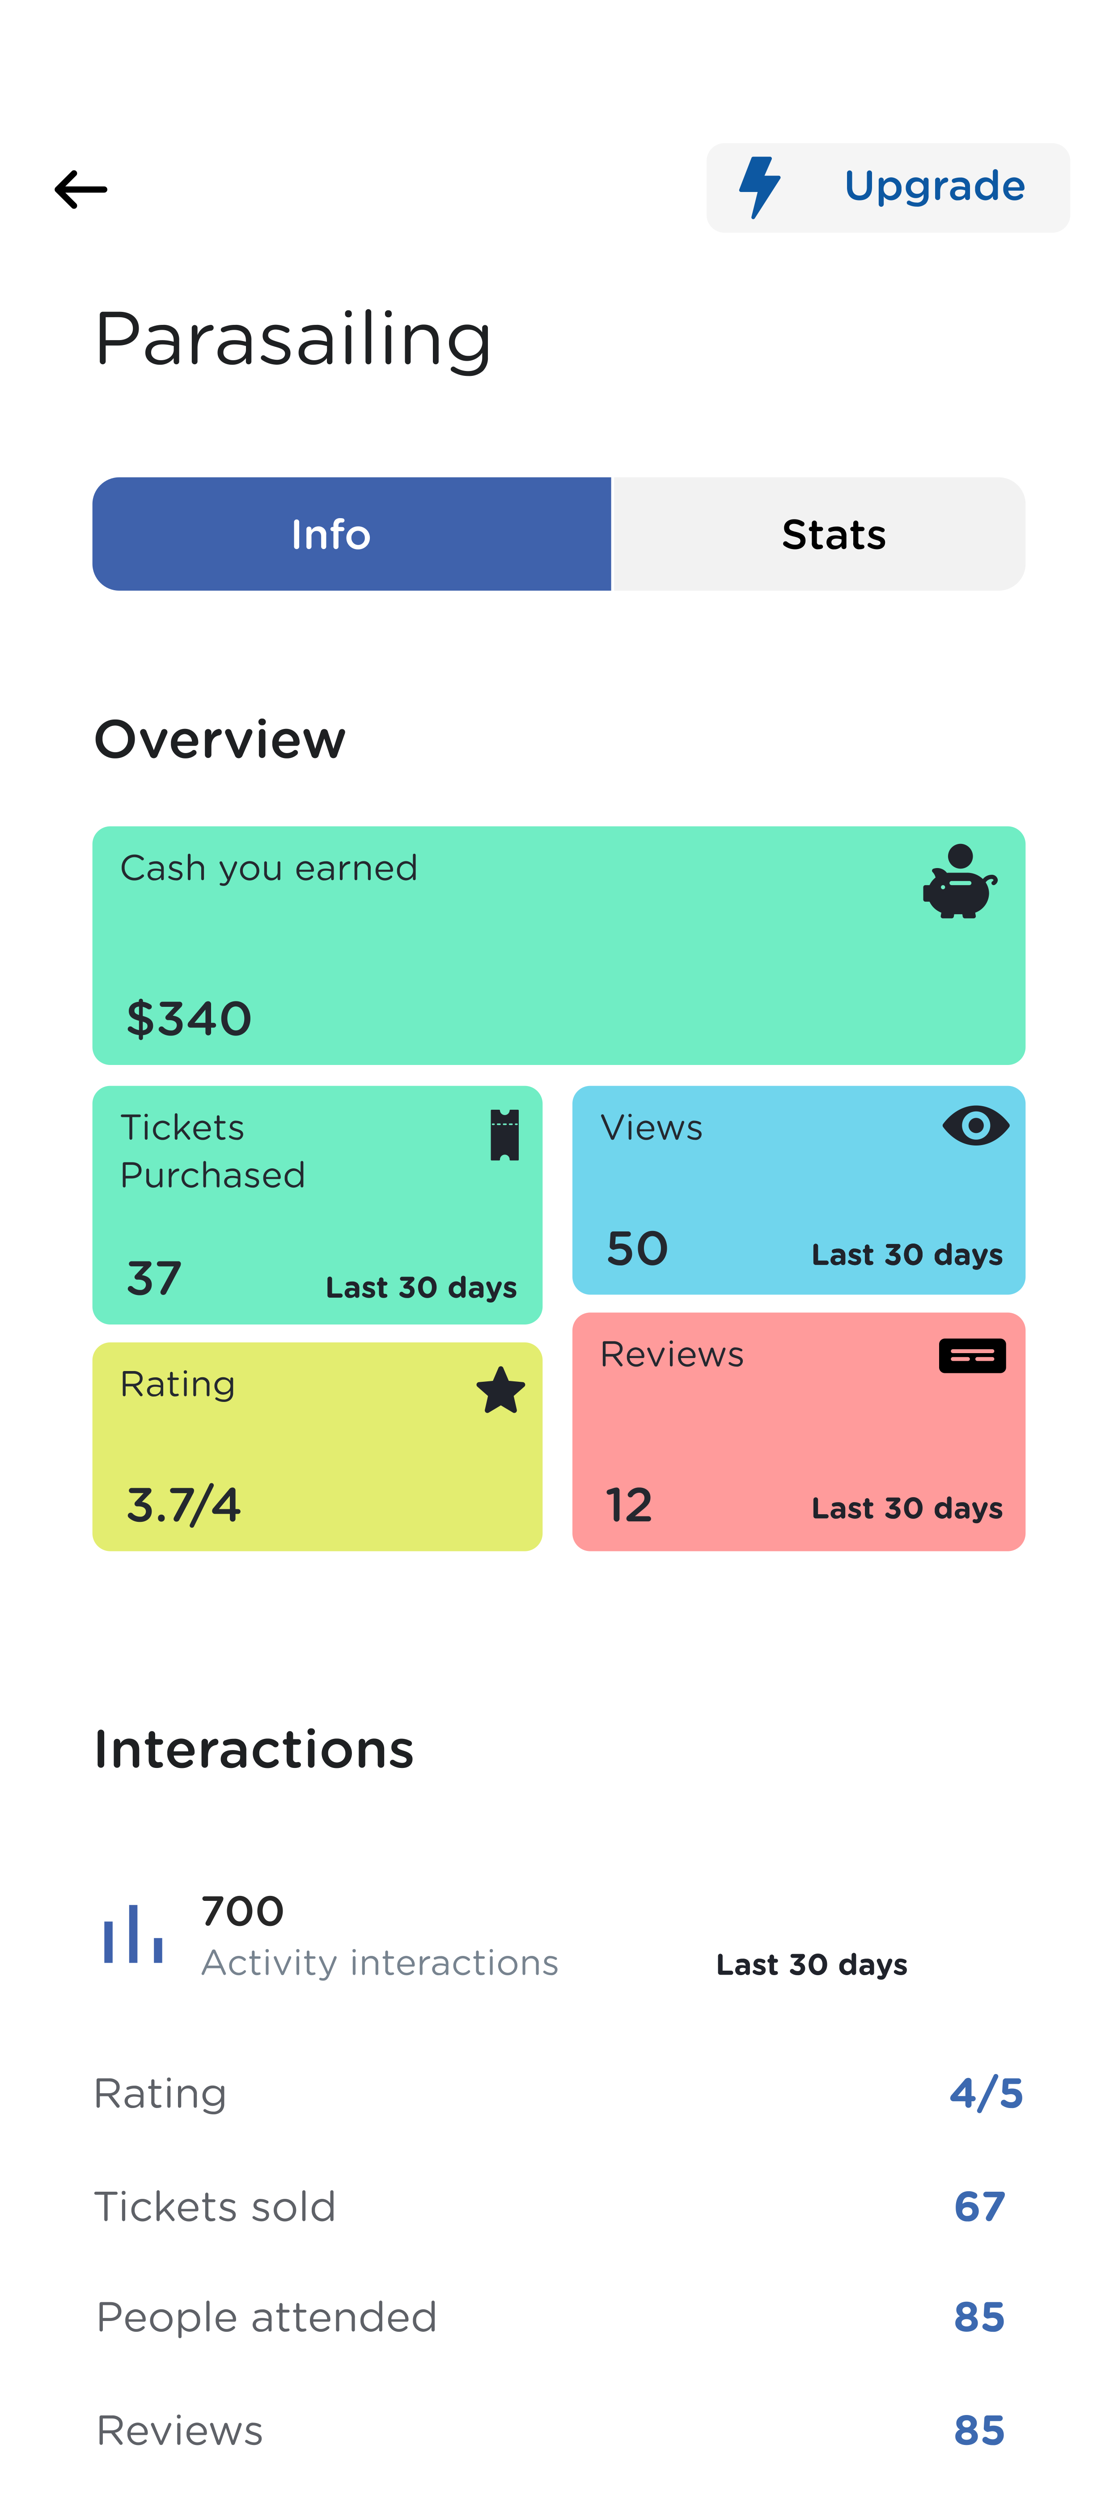<svg xmlns="http://www.w3.org/2000/svg" xmlns:xlink="http://www.w3.org/1999/xlink" width="375" height="838" viewBox="0 0 375 838">
  <defs>
    <filter id="Path_4969" x="28" y="623" width="319" height="48" filterUnits="userSpaceOnUse">
      <feOffset input="SourceAlpha"/>
      <feGaussianBlur stdDeviation="1" result="blur"/>
      <feFlood flood-opacity="0.161"/>
      <feComposite operator="in" in2="blur"/>
      <feComposite in="SourceGraphic"/>
    </filter>
    <clipPath id="clip-H-1.3_Edit_your_activity_-_Info_1">
      <rect width="375" height="838"/>
    </clipPath>
  </defs>
  <g id="H-1.3_Edit_your_activity_-_Info_1" data-name="H-1.3 Edit your activity - Info – 1" clip-path="url(#clip-H-1.3_Edit_your_activity_-_Info_1)">
    <rect width="375" height="838" fill="#fff"/>
    <path id="Russia" d="M2.475-.875a1,1,0,0,0,.975,1,1,1,0,0,0,1-1v-5.3H8.7c3.725,0,6.875-1.95,6.875-5.725v-.05c0-3.45-2.6-5.55-6.55-5.55H3.45a1,1,0,0,0-.975,1Zm1.975-7.1v-7.7H8.875c2.825,0,4.7,1.3,4.7,3.8v.05c0,2.3-1.9,3.85-4.8,3.85ZM22.575.275A5.664,5.664,0,0,0,27.25-1.95V-.775a.887.887,0,0,0,.925.9.914.914,0,0,0,.925-.95V-7.9a5.1,5.1,0,0,0-1.325-3.775A5.671,5.671,0,0,0,23.6-13.1a10.192,10.192,0,0,0-4.225.875.882.882,0,0,0-.525.8.854.854,0,0,0,.85.825.981.981,0,0,0,.35-.075A8.069,8.069,0,0,1,23.4-11.4c2.425,0,3.85,1.2,3.85,3.525v.45a13.724,13.724,0,0,0-3.975-.55C20-7.975,17.75-6.525,17.75-3.8v.05C17.75-1.1,20.175.275,22.575.275ZM22.95-1.25c-1.75,0-3.25-.95-3.25-2.575v-.05c0-1.625,1.35-2.675,3.775-2.675a13.482,13.482,0,0,1,3.8.55v1.25C27.275-2.7,25.325-1.25,22.95-1.25Zm10.375.4A.961.961,0,0,0,34.3.125a.955.955,0,0,0,.95-.975v-4.4c0-3.725,2.05-5.6,4.55-5.9a.955.955,0,0,0,.85-.975.926.926,0,0,0-.95-.975,5.352,5.352,0,0,0-4.45,3.45v-2.425a.961.961,0,0,0-.975-.975.971.971,0,0,0-.95.975ZM46.8.275A5.664,5.664,0,0,0,51.475-1.95V-.775a.887.887,0,0,0,.925.9.914.914,0,0,0,.925-.95V-7.9A5.1,5.1,0,0,0,52-11.675,5.671,5.671,0,0,0,47.825-13.1a10.192,10.192,0,0,0-4.225.875.882.882,0,0,0-.525.8.854.854,0,0,0,.85.825.981.981,0,0,0,.35-.075,8.069,8.069,0,0,1,3.35-.725c2.425,0,3.85,1.2,3.85,3.525v.45a13.724,13.724,0,0,0-3.975-.55c-3.275,0-5.525,1.45-5.525,4.175v.05C41.975-1.1,44.4.275,46.8.275Zm.375-1.525c-1.75,0-3.25-.95-3.25-2.575v-.05c0-1.625,1.35-2.675,3.775-2.675A13.482,13.482,0,0,1,51.5-6v1.25C51.5-2.7,49.55-1.25,47.175-1.25ZM61.825.25c2.575,0,4.6-1.425,4.6-3.875v-.05c0-2.325-2.15-3.1-4.15-3.7C60.55-7.9,58.95-8.375,58.95-9.6v-.05c0-1.075.975-1.875,2.5-1.875a7,7,0,0,1,3.375,1,.967.967,0,0,0,.425.1.838.838,0,0,0,.85-.825.935.935,0,0,0-.475-.8,9,9,0,0,0-4.125-1.1c-2.55,0-4.4,1.475-4.4,3.7v.05c0,2.375,2.25,3.075,4.275,3.65,1.7.475,3.225.975,3.225,2.275v.05c0,1.25-1.125,2.05-2.675,2.05a7.262,7.262,0,0,1-4.1-1.375.769.769,0,0,0-.475-.15.838.838,0,0,0-.85.825.869.869,0,0,0,.35.7A8.944,8.944,0,0,0,61.825.25Zm12.15.025A5.664,5.664,0,0,0,78.65-1.95V-.775a.887.887,0,0,0,.925.9.914.914,0,0,0,.925-.95V-7.9a5.1,5.1,0,0,0-1.325-3.775A5.671,5.671,0,0,0,75-13.1a10.192,10.192,0,0,0-4.225.875.882.882,0,0,0-.525.8.854.854,0,0,0,.85.825.981.981,0,0,0,.35-.075A8.069,8.069,0,0,1,74.8-11.4c2.425,0,3.85,1.2,3.85,3.525v.45a13.724,13.724,0,0,0-3.975-.55c-3.275,0-5.525,1.45-5.525,4.175v.05C69.15-1.1,71.575.275,73.975.275ZM74.35-1.25c-1.75,0-3.25-.95-3.25-2.575v-.05c0-1.625,1.35-2.675,3.775-2.675a13.482,13.482,0,0,1,3.8.55v1.25C78.675-2.7,76.725-1.25,74.35-1.25Zm10.375-15.4a1.055,1.055,0,0,0,1.125,1.025A1.062,1.062,0,0,0,87-16.65v-.325A1.048,1.048,0,0,0,85.85-18a1.04,1.04,0,0,0-1.125,1.025ZM84.9-.85a.961.961,0,0,0,.975.975.94.94,0,0,0,.95-.975V-12.075a.961.961,0,0,0-.975-.975.971.971,0,0,0-.95.975Zm6.7,0a.961.961,0,0,0,.975.975.94.94,0,0,0,.95-.975V-17.4a.976.976,0,0,0-.975-.975.971.971,0,0,0-.95.975Zm6.525-15.8a1.055,1.055,0,0,0,1.125,1.025,1.062,1.062,0,0,0,1.15-1.025v-.325A1.048,1.048,0,0,0,99.25-18a1.04,1.04,0,0,0-1.125,1.025ZM98.3-.85a.961.961,0,0,0,.975.975.94.94,0,0,0,.95-.975V-12.075a.961.961,0,0,0-.975-.975.971.971,0,0,0-.95.975Zm6.525,0a.961.961,0,0,0,.975.975.94.94,0,0,0,.95-.975V-7.4a3.8,3.8,0,0,1,3.875-4.05c2.275,0,3.575,1.5,3.575,3.9v6.7a.961.961,0,0,0,.975.975.955.955,0,0,0,.95-.975V-8.025c0-3.075-1.825-5.175-4.95-5.175a4.895,4.895,0,0,0-4.425,2.525v-1.4a.961.961,0,0,0-.975-.975.971.971,0,0,0-.95.975Zm21.25,4.9A6.8,6.8,0,0,0,131,2.325a6.226,6.226,0,0,0,1.65-4.575v-9.825a.976.976,0,0,0-.975-.975.955.955,0,0,0-.95.975V-10.6a6.06,6.06,0,0,0-5.05-2.6A6,6,0,0,0,119.6-7.1v.05A5.976,5.976,0,0,0,125.675-1a6.127,6.127,0,0,0,5.075-2.725V-2.2c0,3.025-1.85,4.6-4.7,4.6A8.163,8.163,0,0,1,121.475,1a.775.775,0,0,0-.425-.125.918.918,0,0,0-.875.85.891.891,0,0,0,.5.8A10.122,10.122,0,0,0,126.075,4.05ZM126.05-2.7a4.375,4.375,0,0,1-4.475-4.4v-.05a4.275,4.275,0,0,1,4.475-4.35,4.528,4.528,0,0,1,4.75,4.375v.05A4.561,4.561,0,0,1,126.05-2.7Z" transform="translate(31 122)" fill="#1e2022"/>
    <path id="Path_4950" data-name="Path 4950" d="M6,0H116a6,6,0,0,1,6,6V24a6,6,0,0,1-6,6H6a6,6,0,0,1-6-6V6A6,6,0,0,1,6,0Z" transform="translate(237 48)" fill="rgba(206,206,206,0.2)"/>
    <path id="thunder" d="M90.724,20.94a.614.614,0,0,1-.6-.761L92.2,11.828h-5.59a.614.614,0,0,1-.572-.835l4.1-10.6A.613.613,0,0,1,90.715,0h5.642a.613.613,0,0,1,.561.861L94.49,6.372h4.8a.613.613,0,0,1,.516.945L91.241,20.658A.614.614,0,0,1,90.724,20.94Z" transform="translate(161.927 52.53)" fill="#0d58a2"/>
    <path id="Russia-2" data-name="Russia" d="M5.278.154c2.562,0,4.214-1.47,4.214-4.4V-9.016a.848.848,0,0,0-.854-.854.852.852,0,0,0-.868.854v4.858c0,1.806-.938,2.716-2.464,2.716S2.828-2.408,2.828-4.228V-9.016a.848.848,0,0,0-.854-.854.852.852,0,0,0-.868.854v4.858C1.106-1.316,2.73.154,5.278.154ZM11.732,1.47a.847.847,0,0,0,1.694,0V-1.148a3.019,3.019,0,0,0,2.52,1.3,3.536,3.536,0,0,0,3.43-3.836V-3.71a3.536,3.536,0,0,0-3.43-3.836,2.959,2.959,0,0,0-2.52,1.386v-.462a.848.848,0,0,0-.854-.854.837.837,0,0,0-.84.854ZM15.54-1.316a2.229,2.229,0,0,1-2.156-2.366V-3.71A2.229,2.229,0,0,1,15.54-6.076,2.189,2.189,0,0,1,17.654-3.71v.028A2.165,2.165,0,0,1,15.54-1.316Zm8.946,3.584a4.161,4.161,0,0,0,3.038-.994,3.782,3.782,0,0,0,.938-2.786v-5.11a.848.848,0,0,0-.854-.854.842.842,0,0,0-.84.84v.35a3.19,3.19,0,0,0-2.59-1.26,3.334,3.334,0,0,0-3.36,3.472v.028a3.322,3.322,0,0,0,3.36,3.458,3.1,3.1,0,0,0,2.6-1.358v.574A2.067,2.067,0,0,1,24.444.9,4.52,4.52,0,0,1,22.176.308a.667.667,0,0,0-.308-.07.714.714,0,0,0-.714.7.693.693,0,0,0,.476.672A6.386,6.386,0,0,0,24.486,2.268Zm.14-4.3a2.013,2.013,0,0,1-2.1-2.03v-.028a2,2,0,0,1,2.1-2.03,2.065,2.065,0,0,1,2.17,2.03v.028A2.065,2.065,0,0,1,24.626-2.03ZM30.66-.77a.834.834,0,0,0,.84.84.846.846,0,0,0,.854-.84V-2.954c0-1.75.826-2.674,2.03-2.884a.8.8,0,0,0,.672-.812.786.786,0,0,0-.84-.84,2.35,2.35,0,0,0-1.862,1.624v-.756a.848.848,0,0,0-.854-.854.837.837,0,0,0-.84.854Zm7.63.924A3,3,0,0,0,40.7-.924v.28a.766.766,0,0,0,.826.714.807.807,0,0,0,.826-.812v-3.64a3.067,3.067,0,0,0-.8-2.282A3.312,3.312,0,0,0,39.1-7.49a6.336,6.336,0,0,0-2.38.434.739.739,0,0,0-.462.672.705.705,0,0,0,.714.7.951.951,0,0,0,.266-.042,4.39,4.39,0,0,1,1.638-.294c1.19,0,1.834.56,1.834,1.61v.182a6.175,6.175,0,0,0-1.988-.308c-1.806,0-3.052.784-3.052,2.38v.028A2.361,2.361,0,0,0,38.29.154Zm.476-1.232c-.812,0-1.442-.406-1.442-1.12v-.028c0-.77.644-1.232,1.736-1.232a4.7,4.7,0,0,1,1.68.294v.5C40.74-1.722,39.886-1.078,38.766-1.078ZM51.716-9.45a.837.837,0,0,0-.854-.84.834.834,0,0,0-.84.84v3.206a3.024,3.024,0,0,0-2.52-1.3,3.528,3.528,0,0,0-3.43,3.836v.028A3.544,3.544,0,0,0,47.5.154a2.959,2.959,0,0,0,2.52-1.386V-.77a.837.837,0,0,0,.854.84.834.834,0,0,0,.84-.84ZM47.908-6.076A2.218,2.218,0,0,1,50.05-3.71v.028a2.227,2.227,0,0,1-2.142,2.366A2.2,2.2,0,0,1,45.78-3.682V-3.71A2.167,2.167,0,0,1,47.908-6.076Zm7.28,1.862A2,2,0,0,1,57.106-6.16a1.919,1.919,0,0,1,1.876,1.946Zm4.774,3.4a.74.74,0,0,0,.224-.518.667.667,0,0,0-.672-.686.631.631,0,0,0-.434.154,2.657,2.657,0,0,1-1.75.644A2.064,2.064,0,0,1,55.2-3.094h4.634a.792.792,0,0,0,.8-.812,3.5,3.5,0,0,0-3.514-3.64A3.669,3.669,0,0,0,53.508-3.7v.028A3.688,3.688,0,0,0,57.3.168,3.8,3.8,0,0,0,59.962-.812Z" transform="translate(283 67)" fill="#0d58a2"/>
    <path id="Path_4681" data-name="Path 4681" d="M11.482,137.729h0l5.45-5.424a1.043,1.043,0,0,1,1.472,1.479l-3.659,3.641H27.8a1.043,1.043,0,0,1,0,2.086H14.746l3.659,3.641a1.043,1.043,0,0,1-1.472,1.479l-5.45-5.424h0A1.044,1.044,0,0,1,11.482,137.729Z" transform="translate(7.156 -74.934)"/>
    <g id="Path_4945" data-name="Path 4945" transform="translate(96 159)" fill="#f2f2f2">
      <path d="M 239 39.5 L 10 39.5 C 4.762 39.5 0.5 35.238 0.5 30 L 0.5 10 C 0.5 4.762 4.762 0.5 10 0.5 L 239 0.5 C 244.238 0.5 248.5 4.762 248.5 10 L 248.5 30 C 248.5 35.238 244.238 39.5 239 39.5 Z" stroke="none"/>
      <path d="M 10 1 C 5.037 1 1 5.037 1 10 L 1 30 C 1 34.963 5.037 39 10 39 L 239 39 C 243.963 39 248 34.963 248 30 L 248 10 C 248 5.037 243.963 1 239 1 L 10 1 M 10 0 L 239 0 C 244.523 0 249 4.477 249 10 L 249 30 C 249 35.523 244.523 40 239 40 L 10 40 C 4.477 40 0 35.523 0 30 L 0 10 C 0 4.477 4.477 0 10 0 Z" stroke="none" fill="#fff"/>
    </g>
    <g id="Path_4946" data-name="Path 4946" transform="translate(30 159)" fill="#3f62ac">
      <path d="M 175.5 39.5 L 10 39.5 C 4.762 39.5 0.5 35.238 0.5 30 L 0.5 10 C 0.5 4.762 4.762 0.5 10 0.5 L 175.5 0.5 L 175.5 39.5 Z" stroke="none"/>
      <path d="M 10 1 C 5.037 1 1 5.037 1 10 L 1 30 C 1 34.963 5.037 39 10 39 L 175 39 L 175 1 L 10 1 M 10 0 L 176 0 L 176 40 L 10 40 C 4.477 40 0 35.523 0 30 L 0 10 C 0 4.477 4.477 0 10 0 Z" stroke="none" fill="#fff"/>
    </g>
    <path id="Path_4947" data-name="Path 4947" d="M-12.362-.784a.852.852,0,0,0,.868.854.848.848,0,0,0,.854-.854V-9.016a.848.848,0,0,0-.854-.854.852.852,0,0,0-.868.854Zm4.144.014a.834.834,0,0,0,.84.84.837.837,0,0,0,.854-.84v-3.4A1.644,1.644,0,0,1-4.858-6.006c1.008,0,1.582.658,1.582,1.806V-.77a.837.837,0,0,0,.854.84.825.825,0,0,0,.84-.84V-4.718A2.534,2.534,0,0,0-4.214-7.546a2.679,2.679,0,0,0-2.31,1.288v-.364a.848.848,0,0,0-.854-.854.837.837,0,0,0-.84.854ZM.84-.77a.842.842,0,0,0,.84.84.846.846,0,0,0,.854-.84V-5.936H3.822a.705.705,0,0,0,.714-.7.7.7,0,0,0-.714-.7H2.506v-.406c0-.77.336-1.12.98-1.12a2.727,2.727,0,0,1,.35.028.7.7,0,0,0,.714-.7.7.7,0,0,0-.588-.7,4.884,4.884,0,0,0-.854-.07,2.239,2.239,0,0,0-1.666.588A2.5,2.5,0,0,0,.84-7.9v.546H.546a.717.717,0,0,0-.714.714.705.705,0,0,0,.714.7H.84ZM9.1.168a3.865,3.865,0,0,0,3.962-3.85V-3.71A3.829,3.829,0,0,0,9.128-7.546,3.864,3.864,0,0,0,5.18-3.682v.028A3.823,3.823,0,0,0,9.1.168Zm.028-1.484A2.278,2.278,0,0,1,6.874-3.682V-3.71A2.219,2.219,0,0,1,9.1-6.062a2.285,2.285,0,0,1,2.268,2.38v.028A2.218,2.218,0,0,1,9.128-1.316Z" transform="matrix(1, 0, 0, 1, 111, 184)" fill="#fff"/>
    <path id="Path_4956" data-name="Path 4956" d="M4.69.14c2.058,0,3.5-1.092,3.5-2.926v-.028c0-1.624-1.064-2.366-3.136-2.87-1.89-.448-2.338-.784-2.338-1.54v-.028c0-.644.588-1.162,1.6-1.162a4.076,4.076,0,0,1,2.254.742.833.833,0,0,0,.448.126.8.8,0,0,0,.812-.8.777.777,0,0,0-.378-.686A5.392,5.392,0,0,0,4.34-9.94C2.394-9.94.994-8.778.994-7.1v.028c0,1.806,1.176,2.422,3.262,2.926,1.82.42,2.212.8,2.212,1.5v.028c0,.728-.672,1.232-1.736,1.232A4.25,4.25,0,0,1,1.988-2.394a.8.8,0,0,0-.5-.154.8.8,0,0,0-.812.8.808.808,0,0,0,.336.658A6.1,6.1,0,0,0,4.69.14ZM12.432.126a3.37,3.37,0,0,0,1.162-.2.729.729,0,0,0,.448-.658.714.714,0,0,0-.714-.7,4,4,0,0,1-.42.042A.807.807,0,0,1,12-2.31V-5.936h1.33a.735.735,0,0,0,.742-.728.735.735,0,0,0-.742-.728H12v-1.26a.842.842,0,0,0-.84-.84.846.846,0,0,0-.854.84v1.26h-.28a.723.723,0,0,0-.728.728.723.723,0,0,0,.728.728h.28v3.892A1.9,1.9,0,0,0,12.432.126Zm5.4.028A3,3,0,0,0,20.244-.924v.28A.766.766,0,0,0,21.07.07.807.807,0,0,0,21.9-.742v-3.64a3.067,3.067,0,0,0-.8-2.282,3.312,3.312,0,0,0-2.45-.826,6.336,6.336,0,0,0-2.38.434.739.739,0,0,0-.462.672.705.705,0,0,0,.714.7.951.951,0,0,0,.266-.042,4.39,4.39,0,0,1,1.638-.294c1.19,0,1.834.56,1.834,1.61v.182a6.175,6.175,0,0,0-1.988-.308c-1.806,0-3.052.784-3.052,2.38v.028A2.361,2.361,0,0,0,17.836.154Zm.476-1.232c-.812,0-1.442-.406-1.442-1.12v-.028c0-.77.644-1.232,1.736-1.232a4.7,4.7,0,0,1,1.68.294v.5C20.286-1.722,19.432-1.078,18.312-1.078Zm8.022,1.2A3.37,3.37,0,0,0,27.5-.07a.729.729,0,0,0,.448-.658.714.714,0,0,0-.714-.7,4,4,0,0,1-.42.042.807.807,0,0,1-.91-.924V-5.936h1.33a.735.735,0,0,0,.742-.728.735.735,0,0,0-.742-.728H25.9v-1.26a.842.842,0,0,0-.84-.84.846.846,0,0,0-.854.84v1.26h-.28a.723.723,0,0,0-.728.728.723.723,0,0,0,.728.728h.28v3.892A1.9,1.9,0,0,0,26.334.126Zm5.81.014c1.54,0,2.744-.77,2.744-2.324v-.028c0-1.33-1.218-1.82-2.3-2.156-.868-.28-1.666-.5-1.666-1.05v-.028c0-.42.378-.728,1.036-.728a4.032,4.032,0,0,1,1.736.5.665.665,0,0,0,.336.084.682.682,0,0,0,.7-.686.718.718,0,0,0-.406-.644A5.081,5.081,0,0,0,32-7.518a2.358,2.358,0,0,0-2.632,2.254v.028c0,1.414,1.218,1.862,2.31,2.17.868.266,1.652.462,1.652,1.036V-2c0,.49-.42.8-1.148.8a3.9,3.9,0,0,1-2.128-.714.739.739,0,0,0-.364-.1.678.678,0,0,0-.686.686.649.649,0,0,0,.322.588A5.052,5.052,0,0,0,32.144.14Z" transform="matrix(1, 0, 0, 1, 262, 184)"/>
    <path id="Path_4952" data-name="Path 4952" d="M6,0H145a6,6,0,0,1,6,6V74a6,6,0,0,1-6,6H6a6,6,0,0,1-6-6V6A6,6,0,0,1,6,0Z" transform="translate(31 364)" fill="#4de8b5" opacity="0.8"/>
    <path id="Path_4953" data-name="Path 4953" d="M3.408-.42a.481.481,0,0,0,.48.48.481.481,0,0,0,.48-.48v-7.1H6.8a.441.441,0,0,0,.444-.432A.451.451,0,0,0,6.8-8.4H.972a.451.451,0,0,0-.444.444.441.441,0,0,0,.444.432H3.408ZM8.484-7.992a.506.506,0,0,0,.54.492.51.51,0,0,0,.552-.492v-.156a.5.5,0,0,0-.552-.492.5.5,0,0,0-.54.492ZM8.568-.408A.461.461,0,0,0,9.036.06a.451.451,0,0,0,.456-.468V-5.8a.461.461,0,0,0-.468-.468.466.466,0,0,0-.456.468ZM14.5.144a3.122,3.122,0,0,0,2.34-1,.419.419,0,0,0,.12-.288.433.433,0,0,0-.42-.42.366.366,0,0,0-.264.12,2.479,2.479,0,0,1-1.728.756A2.318,2.318,0,0,1,12.264-3.1V-3.12a2.289,2.289,0,0,1,2.22-2.4,2.393,2.393,0,0,1,1.692.744.478.478,0,0,0,.3.108.443.443,0,0,0,.444-.444.434.434,0,0,0-.144-.324,3.208,3.208,0,0,0-2.28-.9,3.2,3.2,0,0,0-3.18,3.24v.024A3.185,3.185,0,0,0,14.5.144Zm4.116-.552A.461.461,0,0,0,19.08.06a.451.451,0,0,0,.456-.468V-1.6L20.82-2.868,22.968-.156a.453.453,0,0,0,.4.216.426.426,0,0,0,.444-.432.465.465,0,0,0-.12-.312l-2.22-2.8L23.5-5.472a.478.478,0,0,0,.18-.36.42.42,0,0,0-.42-.432.46.46,0,0,0-.36.18l-3.36,3.42V-8.352a.469.469,0,0,0-.468-.468.466.466,0,0,0-.456.468Zm7.176-3.036A2.139,2.139,0,0,1,27.8-5.556a2.043,2.043,0,0,1,1.98,2.112Zm4.5,2.652a.4.4,0,0,0,.144-.3.4.4,0,0,0-.408-.4.4.4,0,0,0-.264.108,2.536,2.536,0,0,1-1.788.72,2.167,2.167,0,0,1-2.184-2.1h4.488a.43.43,0,0,0,.432-.432,2.921,2.921,0,0,0-2.88-3.144,3.06,3.06,0,0,0-2.976,3.228v.024a3.084,3.084,0,0,0,3.1,3.228A3.154,3.154,0,0,0,30.288-.792Zm4.188.9a2.334,2.334,0,0,0,.912-.168.386.386,0,0,0,.264-.36.4.4,0,0,0-.4-.4,2.615,2.615,0,0,1-.564.084.918.918,0,0,1-1.044-1.032V-5.388h1.608a.415.415,0,0,0,.42-.408.423.423,0,0,0-.42-.408H33.648V-7.668a.477.477,0,0,0-.468-.468.458.458,0,0,0-.456.468V-6.2h-.5a.412.412,0,0,0-.408.408.421.421,0,0,0,.408.408h.5v3.744A1.579,1.579,0,0,0,34.476.108ZM39.36.12a1.954,1.954,0,0,0,2.208-1.86v-.024c0-1.116-1.032-1.488-1.992-1.776-.828-.252-1.6-.48-1.6-1.068v-.024c0-.516.468-.9,1.2-.9a3.358,3.358,0,0,1,1.62.48A.464.464,0,0,0,41-5a.4.4,0,0,0,.408-.4.449.449,0,0,0-.228-.384,4.322,4.322,0,0,0-1.98-.528,1.877,1.877,0,0,0-2.112,1.776v.024c0,1.14,1.08,1.476,2.052,1.752.816.228,1.548.468,1.548,1.092v.024c0,.6-.54.984-1.284.984a3.486,3.486,0,0,1-1.968-.66.369.369,0,0,0-.228-.072A.4.4,0,0,0,36.8-1a.417.417,0,0,0,.168.336A4.293,4.293,0,0,0,39.36.12ZM1.188,15.58a.474.474,0,1,0,.948,0V13.036h2.04c1.788,0,3.3-.936,3.3-2.748v-.024C7.476,8.608,6.228,7.6,4.332,7.6H1.656a.479.479,0,0,0-.468.48Zm.948-3.408v-3.7H4.26c1.356,0,2.256.624,2.256,1.824v.024c0,1.1-.912,1.848-2.3,1.848ZM14.484,10.2a.459.459,0,0,0-.456-.468.451.451,0,0,0-.456.468v3.144a1.832,1.832,0,0,1-1.86,1.944A1.654,1.654,0,0,1,10,13.42V10.2a.469.469,0,0,0-.468-.468.451.451,0,0,0-.456.468v3.444a2.266,2.266,0,0,0,2.376,2.484,2.363,2.363,0,0,0,2.124-1.212v.672a.456.456,0,1,0,.912,0Zm2.136,5.388a.462.462,0,1,0,.924,0V13.48a2.526,2.526,0,0,1,2.184-2.832.459.459,0,0,0,.408-.468.444.444,0,0,0-.456-.468,2.569,2.569,0,0,0-2.136,1.656V10.2a.461.461,0,0,0-.468-.468.466.466,0,0,0-.456.468Zm7.452.552a3.122,3.122,0,0,0,2.34-1,.419.419,0,0,0,.12-.288.433.433,0,0,0-.42-.42.366.366,0,0,0-.264.12,2.479,2.479,0,0,1-1.728.756A2.318,2.318,0,0,1,21.84,12.9V12.88a2.289,2.289,0,0,1,2.22-2.4,2.393,2.393,0,0,1,1.692.744.478.478,0,0,0,.3.108.443.443,0,0,0,.444-.444.434.434,0,0,0-.144-.324,3.225,3.225,0,0,0-5.46,2.34v.024A3.185,3.185,0,0,0,24.072,16.144Zm4.116-.552a.461.461,0,0,0,.468.468.451.451,0,0,0,.456-.468V12.448a1.825,1.825,0,0,1,1.86-1.944,1.654,1.654,0,0,1,1.716,1.872v3.216a.462.462,0,1,0,.924,0V12.148a2.266,2.266,0,0,0-2.376-2.484,2.349,2.349,0,0,0-2.124,1.212V7.648a.462.462,0,1,0-.924,0Zm9.3.54a2.719,2.719,0,0,0,2.244-1.068v.564a.426.426,0,0,0,.444.432.439.439,0,0,0,.444-.456v-3.4a2.449,2.449,0,0,0-.636-1.812,2.722,2.722,0,0,0-2-.684,4.892,4.892,0,0,0-2.028.42.423.423,0,0,0-.252.384.41.41,0,0,0,.408.4.471.471,0,0,0,.168-.036,3.873,3.873,0,0,1,1.608-.348c1.164,0,1.848.576,1.848,1.692v.216a6.587,6.587,0,0,0-1.908-.264c-1.572,0-2.652.7-2.652,2V14.2A2.089,2.089,0,0,0,37.488,16.132Zm.18-.732c-.84,0-1.56-.456-1.56-1.236V14.14c0-.78.648-1.284,1.812-1.284a6.472,6.472,0,0,1,1.824.264v.6A1.876,1.876,0,0,1,37.668,15.4Zm7.032.72a1.954,1.954,0,0,0,2.208-1.86v-.024c0-1.116-1.032-1.488-1.992-1.776-.828-.252-1.6-.48-1.6-1.068v-.024c0-.516.468-.9,1.2-.9a3.358,3.358,0,0,1,1.62.48.464.464,0,0,0,.2.048.4.4,0,0,0,.408-.4.449.449,0,0,0-.228-.384,4.322,4.322,0,0,0-1.98-.528,1.877,1.877,0,0,0-2.112,1.776v.024c0,1.14,1.08,1.476,2.052,1.752.816.228,1.548.468,1.548,1.092v.024c0,.6-.54.984-1.284.984a3.486,3.486,0,0,1-1.968-.66.369.369,0,0,0-.228-.072.4.4,0,0,0-.408.4.417.417,0,0,0,.168.336A4.293,4.293,0,0,0,44.7,16.12Zm4.536-3.564a2.139,2.139,0,0,1,2.016-2.112,2.043,2.043,0,0,1,1.98,2.112Zm4.5,2.652a.392.392,0,0,0-.264-.7.4.4,0,0,0-.264.108,2.536,2.536,0,0,1-1.788.72,2.167,2.167,0,0,1-2.184-2.1h4.488a.43.43,0,0,0,.432-.432,2.921,2.921,0,0,0-2.88-3.144A3.06,3.06,0,0,0,48.3,12.892v.024a3.084,3.084,0,0,0,3.1,3.228A3.154,3.154,0,0,0,53.736,15.208Zm8.016-7.56a.461.461,0,0,0-.468-.468.451.451,0,0,0-.456.468v3.336a2.8,2.8,0,0,0-2.376-1.32,3.044,3.044,0,0,0-2.964,3.228v.024a3.026,3.026,0,0,0,2.964,3.216,2.789,2.789,0,0,0,2.376-1.38v.84a.462.462,0,1,0,.924,0ZM58.62,10.492a2.306,2.306,0,0,1,2.244,2.388V12.9a2.317,2.317,0,0,1-2.244,2.4,2.241,2.241,0,0,1-2.184-2.4V12.88A2.189,2.189,0,0,1,58.62,10.492Z" transform="translate(40 382)" fill="#24282f"/>
    <path id="Path_4960" data-name="Path 4960" d="M.84-.77A.764.764,0,0,0,1.61,0H5.23a.7.7,0,0,0,.7-.7.7.7,0,0,0-.7-.7H2.38V-6.29a.764.764,0,0,0-.77-.77.764.764,0,0,0-.77.77ZM8.44.1a2.061,2.061,0,0,0,1.62-.68v.01a.681.681,0,0,0,.73.63.73.73,0,0,0,.74-.73V-3.11a2.336,2.336,0,0,0-.58-1.71,2.475,2.475,0,0,0-1.81-.6,4.666,4.666,0,0,0-1.71.28.63.63,0,0,0-.41.59.619.619,0,0,0,.63.62.643.643,0,0,0,.22-.04,3.486,3.486,0,0,1,1.05-.15c.76,0,1.15.35,1.15.98v.09a3.809,3.809,0,0,0-1.31-.22c-1.27,0-2.16.54-2.16,1.71v.02A1.658,1.658,0,0,0,8.44.1ZM8.9-.95c-.49,0-.83-.24-.83-.65v-.02c0-.48.4-.74,1.05-.74a2.357,2.357,0,0,1,.97.2v.27C10.09-1.34,9.61-.95,8.9-.95ZM14.77.1c1.16,0,2.05-.54,2.05-1.73v-.02c0-.98-.87-1.34-1.62-1.59-.58-.2-1.09-.34-1.09-.64V-3.9c0-.21.19-.37.56-.37a2.858,2.858,0,0,1,1.16.34.555.555,0,0,0,.28.07.6.6,0,0,0,.61-.6.619.619,0,0,0-.36-.57,3.768,3.768,0,0,0-1.66-.41,1.752,1.752,0,0,0-1.96,1.7v.02c0,1.04.85,1.39,1.6,1.61.59.18,1.11.29,1.11.62v.02c0,.24-.2.4-.64.4a2.823,2.823,0,0,1-1.45-.48.583.583,0,0,0-.3-.08.589.589,0,0,0-.6.6.606.606,0,0,0,.29.52A3.735,3.735,0,0,0,14.77.1Zm4.9-.01a2.243,2.243,0,0,0,.87-.15.618.618,0,0,0,.39-.57.634.634,0,0,0-.63-.63c-.03,0-.13.01-.18.01-.34,0-.49-.17-.49-.52V-4.06h.67a.649.649,0,0,0,.65-.65.649.649,0,0,0-.65-.65h-.67v-.67a.76.76,0,0,0-.76-.76.76.76,0,0,0-.76.76v.67h-.05a.649.649,0,0,0-.65.65.649.649,0,0,0,.65.65h.05v2.54C18.11-.28,18.74.09,19.67.09Zm7.87.03a2.283,2.283,0,0,0,2.52-2.29v-.02a1.941,1.941,0,0,0-1.88-1.96l1.37-1.31a1.117,1.117,0,0,0,.46-.86A.7.7,0,0,0,29.23-7H25.82a.666.666,0,0,0-.66.66.666.666,0,0,0,.66.66h2.15L26.61-4.31a.869.869,0,0,0-.33.63.666.666,0,0,0,.66.66h.24c.86,0,1.37.32,1.37.89v.02a.878.878,0,0,1-.99.85,2,2,0,0,1-1.37-.52.731.731,0,0,0-.49-.19.751.751,0,0,0-.74.74.759.759,0,0,0,.26.55A3.422,3.422,0,0,0,27.54.12Zm6.79,0c1.87,0,3.12-1.59,3.12-3.62v-.02c0-2.03-1.25-3.6-3.1-3.6S31.23-5.53,31.23-3.5v.02C31.23-1.45,32.46.12,34.33.12Zm.02-1.39c-.93,0-1.54-.95-1.54-2.23v-.02c0-1.28.6-2.21,1.52-2.21s1.54.96,1.54,2.23v.02C35.87-2.21,35.28-1.27,34.35-1.27ZM47.16-6.6a.76.76,0,0,0-.76-.76.76.76,0,0,0-.76.76v1.94a2.058,2.058,0,0,0-1.67-.8,2.512,2.512,0,0,0-2.44,2.77v.02A2.523,2.523,0,0,0,43.97.1a1.968,1.968,0,0,0,1.67-.87V-.7a.76.76,0,0,0,.76.76.76.76,0,0,0,.76-.76Zm-2.8,2.43a1.36,1.36,0,0,1,1.3,1.48v.02a1.36,1.36,0,0,1-1.3,1.48,1.367,1.367,0,0,1-1.31-1.48v-.02A1.361,1.361,0,0,1,44.36-4.17ZM50.09.1a2.061,2.061,0,0,0,1.62-.68v.01a.681.681,0,0,0,.73.63.73.73,0,0,0,.74-.73V-3.11a2.336,2.336,0,0,0-.58-1.71,2.475,2.475,0,0,0-1.81-.6,4.666,4.666,0,0,0-1.71.28.63.63,0,0,0-.41.59.619.619,0,0,0,.63.62.643.643,0,0,0,.22-.04,3.486,3.486,0,0,1,1.05-.15c.76,0,1.15.35,1.15.98v.09a3.809,3.809,0,0,0-1.31-.22c-1.27,0-2.16.54-2.16,1.71v.02A1.658,1.658,0,0,0,50.09.1Zm.46-1.05c-.49,0-.83-.24-.83-.65v-.02c0-.48.4-.74,1.05-.74a2.357,2.357,0,0,1,.97.2v.27C51.74-1.34,51.26-.95,50.55-.95Zm5,2.58c.91,0,1.36-.41,1.81-1.5l1.87-4.49a1.148,1.148,0,0,0,.07-.36.706.706,0,0,0-.72-.7.771.771,0,0,0-.73.58L56.73-1.73,55.57-4.85a.735.735,0,0,0-.73-.57.72.72,0,0,0-.75.73,1.109,1.109,0,0,0,.08.35L56-.1l-.05.12a.5.5,0,0,1-.54.32,1,1,0,0,1-.32-.06.717.717,0,0,0-.25-.04.606.606,0,0,0-.6.62.658.658,0,0,0,.48.63A2.287,2.287,0,0,0,55.55,1.63ZM62.13.1c1.16,0,2.05-.54,2.05-1.73v-.02c0-.98-.87-1.34-1.62-1.59-.58-.2-1.09-.34-1.09-.64V-3.9c0-.21.19-.37.56-.37a2.858,2.858,0,0,1,1.16.34.555.555,0,0,0,.28.07.6.6,0,0,0,.61-.6.619.619,0,0,0-.36-.57,3.768,3.768,0,0,0-1.66-.41,1.752,1.752,0,0,0-1.96,1.7v.02c0,1.04.85,1.39,1.6,1.61.59.18,1.11.29,1.11.62v.02c0,.24-.2.4-.64.4a2.823,2.823,0,0,1-1.45-.48.583.583,0,0,0-.3-.08.589.589,0,0,0-.6.6.606.606,0,0,0,.29.52A3.735,3.735,0,0,0,62.13.1Z" transform="translate(109 435)" fill="#20232b"/>
    <path id="Path_4961" data-name="Path 4961" d="M4.976.192C7.312.192,8.9-1.3,8.9-3.36v-.032c0-2.064-1.6-2.928-3.3-3.136L8.24-9.264a1.432,1.432,0,0,0,.56-1.072.882.882,0,0,0-.976-.864H2.1a.86.86,0,0,0-.864.864.857.857,0,0,0,.864.848H6.16l-2.624,2.8a1.118,1.118,0,0,0-.416.8.854.854,0,0,0,.848.848h.4c1.568,0,2.576.624,2.576,1.728v.032a1.753,1.753,0,0,1-1.936,1.7A3.406,3.406,0,0,1,2.464-2.656a.944.944,0,0,0-.656-.256.956.956,0,0,0-.944.944.945.945,0,0,0,.32.7A5.249,5.249,0,0,0,4.976.192ZM11.808-.8a.92.92,0,0,0,1.008.88,1.04,1.04,0,0,0,.944-.656l4.64-8.8a2.178,2.178,0,0,0,.272-.944.82.82,0,0,0-.9-.88H11.488a.86.86,0,0,0-.864.864.86.86,0,0,0,.864.864h4.848L11.984-1.408A1.534,1.534,0,0,0,11.808-.8Z" transform="translate(42 434)" fill="#24282f"/>
    <path id="ticket_3_" data-name="ticket (3)" d="M2.135,32.866H18.616a.265.265,0,0,0,.265-.265V30.065a.262.262,0,0,0-.083-.193.266.266,0,0,0-.2-.072h-.035a.233.233,0,0,1-.049,0,1.621,1.621,0,0,1,0-3.241.462.462,0,0,1,.049,0H18.6a.251.251,0,0,0,.2-.071.262.262,0,0,0,.083-.193V23.765a.265.265,0,0,0-.265-.265H2.135a.265.265,0,0,0-.265.265V26.3a.266.266,0,0,0,.251.265,1.619,1.619,0,0,1,0,3.234.266.266,0,0,0-.251.265V32.6a.265.265,0,0,0,.265.265ZM6.477,24.1a.251.251,0,0,1,.012-.074.263.263,0,0,1,.505,0,.251.251,0,0,1,.012.074v.442a.265.265,0,0,1-.53,0Zm0,1.681a.265.265,0,0,1,.53,0v.772a.265.265,0,0,1-.53,0Zm0,2.011a.265.265,0,0,1,.53,0v.774a.265.265,0,0,1-.53,0Zm0,2.013a.265.265,0,0,1,.53,0v.772a.265.265,0,1,1-.53,0Zm0,2.011a.265.265,0,1,1,.53,0v.442a.251.251,0,0,1-.012.074.263.263,0,0,1-.505,0,.251.251,0,0,1-.012-.074Z" transform="translate(197.5 370.13) rotate(90)" fill="#20232b"/>
    <path id="Path_4948" data-name="Path 4948" d="M6,0H307a6,6,0,0,1,6,6V74a6,6,0,0,1-6,6H6a6,6,0,0,1-6-6V6A6,6,0,0,1,6,0Z" transform="translate(31 277)" fill="#4de8b5" opacity="0.8"/>
    <path id="Path_4949" data-name="Path 4949" d="M5.028.144a4.3,4.3,0,0,0,3.12-1.236A.448.448,0,0,0,8.3-1.428a.472.472,0,0,0-.456-.456.436.436,0,0,0-.3.132,3.441,3.441,0,0,1-2.5,1.02A3.315,3.315,0,0,1,1.8-4.2v-.024A3.293,3.293,0,0,1,5.052-7.668a3.439,3.439,0,0,1,2.412.96.567.567,0,0,0,.312.108.487.487,0,0,0,.48-.468.519.519,0,0,0-.192-.384,4.345,4.345,0,0,0-3-1.092A4.232,4.232,0,0,0,.816-4.2v.024A4.19,4.19,0,0,0,5.028.144ZM11.8.132A2.719,2.719,0,0,0,14.04-.936v.564a.426.426,0,0,0,.444.432A.439.439,0,0,0,14.928-.4v-3.4A2.449,2.449,0,0,0,14.292-5.6a2.722,2.722,0,0,0-2-.684,4.892,4.892,0,0,0-2.028.42.423.423,0,0,0-.252.384.41.41,0,0,0,.408.4.471.471,0,0,0,.168-.036,3.873,3.873,0,0,1,1.608-.348c1.164,0,1.848.576,1.848,1.692v.216a6.587,6.587,0,0,0-1.908-.264c-1.572,0-2.652.7-2.652,2V-1.8A2.089,2.089,0,0,0,11.8.132Zm.18-.732c-.84,0-1.56-.456-1.56-1.236V-1.86c0-.78.648-1.284,1.812-1.284a6.471,6.471,0,0,1,1.824.264v.6A1.876,1.876,0,0,1,11.976-.6Zm7.032.72a1.954,1.954,0,0,0,2.208-1.86v-.024c0-1.116-1.032-1.488-1.992-1.776-.828-.252-1.6-.48-1.6-1.068v-.024c0-.516.468-.9,1.2-.9a3.358,3.358,0,0,1,1.62.48.464.464,0,0,0,.2.048.4.4,0,0,0,.408-.4.449.449,0,0,0-.228-.384,4.322,4.322,0,0,0-1.98-.528A1.877,1.877,0,0,0,16.74-4.536v.024c0,1.14,1.08,1.476,2.052,1.752.816.228,1.548.468,1.548,1.092v.024c0,.6-.54.984-1.284.984a3.486,3.486,0,0,1-1.968-.66.369.369,0,0,0-.228-.072.4.4,0,0,0-.408.4.417.417,0,0,0,.168.336A4.293,4.293,0,0,0,19.008.12Zm3.984-.528A.461.461,0,0,0,23.46.06a.451.451,0,0,0,.456-.468V-3.552A1.825,1.825,0,0,1,25.776-5.5a1.654,1.654,0,0,1,1.716,1.872V-.408A.461.461,0,0,0,27.96.06a.459.459,0,0,0,.456-.468V-3.852A2.266,2.266,0,0,0,26.04-6.336a2.349,2.349,0,0,0-2.124,1.212V-8.352a.469.469,0,0,0-.468-.468.466.466,0,0,0-.456.468ZM35,1.956c.936,0,1.536-.468,2.076-1.752L39.5-5.58a.775.775,0,0,0,.048-.228.456.456,0,0,0-.456-.456.464.464,0,0,0-.444.348l-1.92,4.884L34.572-5.9a.489.489,0,0,0-.468-.36.459.459,0,0,0-.468.456.645.645,0,0,0,.06.252l2.592,5.5-.048.1c-.336.756-.672,1.1-1.248,1.1a1.907,1.907,0,0,1-.672-.108.7.7,0,0,0-.228-.048.4.4,0,0,0-.4.4.422.422,0,0,0,.288.4A2.921,2.921,0,0,0,35,1.956ZM43.728.144A3.221,3.221,0,0,0,46.98-3.1V-3.12a3.188,3.188,0,0,0-3.228-3.216,3.211,3.211,0,0,0-3.24,3.24v.024A3.178,3.178,0,0,0,43.728.144Zm.024-.828A2.327,2.327,0,0,1,41.46-3.1V-3.12a2.29,2.29,0,0,1,2.268-2.4,2.348,2.348,0,0,1,2.3,2.424v.024A2.289,2.289,0,0,1,43.752-.684ZM54.024-5.8a.459.459,0,0,0-.456-.468.451.451,0,0,0-.456.468v3.144a1.832,1.832,0,0,1-1.86,1.944A1.654,1.654,0,0,1,49.536-2.58V-5.8a.469.469,0,0,0-.468-.468.451.451,0,0,0-.456.468v3.444A2.266,2.266,0,0,0,50.988.132,2.363,2.363,0,0,0,53.112-1.08v.672a.459.459,0,0,0,.456.468.458.458,0,0,0,.456-.468Zm6.348,2.352a2.139,2.139,0,0,1,2.016-2.112,2.043,2.043,0,0,1,1.98,2.112Zm4.5,2.652a.4.4,0,0,0,.144-.3.4.4,0,0,0-.408-.4.4.4,0,0,0-.264.108,2.536,2.536,0,0,1-1.788.72,2.167,2.167,0,0,1-2.184-2.1H64.86a.43.43,0,0,0,.432-.432,2.921,2.921,0,0,0-2.88-3.144,3.06,3.06,0,0,0-2.976,3.228v.024a3.084,3.084,0,0,0,3.1,3.228A3.154,3.154,0,0,0,64.872-.792Zm3.96.924A2.719,2.719,0,0,0,71.076-.936v.564A.426.426,0,0,0,71.52.06.439.439,0,0,0,71.964-.4v-3.4A2.449,2.449,0,0,0,71.328-5.6a2.722,2.722,0,0,0-2-.684,4.892,4.892,0,0,0-2.028.42.423.423,0,0,0-.252.384.41.41,0,0,0,.408.4.471.471,0,0,0,.168-.036,3.873,3.873,0,0,1,1.608-.348c1.164,0,1.848.576,1.848,1.692v.216a6.587,6.587,0,0,0-1.908-.264c-1.572,0-2.652.7-2.652,2V-1.8A2.089,2.089,0,0,0,68.832.132Zm.18-.732c-.84,0-1.56-.456-1.56-1.236V-1.86c0-.78.648-1.284,1.812-1.284a6.472,6.472,0,0,1,1.824.264v.6A1.876,1.876,0,0,1,69.012-.6Zm4.98.192A.461.461,0,0,0,74.46.06a.458.458,0,0,0,.456-.468V-2.52A2.526,2.526,0,0,1,77.1-5.352a.459.459,0,0,0,.408-.468.444.444,0,0,0-.456-.468,2.569,2.569,0,0,0-2.136,1.656V-5.8a.461.461,0,0,0-.468-.468.466.466,0,0,0-.456.468Zm4.92,0A.461.461,0,0,0,79.38.06a.451.451,0,0,0,.456-.468V-3.552A1.825,1.825,0,0,1,81.7-5.5a1.654,1.654,0,0,1,1.716,1.872V-.408A.461.461,0,0,0,83.88.06a.459.459,0,0,0,.456-.468V-3.852A2.266,2.266,0,0,0,81.96-6.336a2.349,2.349,0,0,0-2.124,1.212V-5.8a.461.461,0,0,0-.468-.468.466.466,0,0,0-.456.468Zm8-3.036a2.139,2.139,0,0,1,2.016-2.112,2.043,2.043,0,0,1,1.98,2.112Zm4.5,2.652a.4.4,0,0,0,.144-.3.4.4,0,0,0-.408-.4.4.4,0,0,0-.264.108A2.536,2.536,0,0,1,89.1-.66a2.167,2.167,0,0,1-2.184-2.1H91.4a.43.43,0,0,0,.432-.432,2.921,2.921,0,0,0-2.88-3.144A3.06,3.06,0,0,0,85.98-3.108v.024a3.084,3.084,0,0,0,3.1,3.228A3.154,3.154,0,0,0,91.416-.792Zm8.016-7.56a.461.461,0,0,0-.468-.468.451.451,0,0,0-.456.468v3.336a2.8,2.8,0,0,0-2.376-1.32,3.044,3.044,0,0,0-2.964,3.228v.024A3.026,3.026,0,0,0,96.132.132a2.789,2.789,0,0,0,2.376-1.38v.84a.461.461,0,0,0,.468.468.459.459,0,0,0,.456-.468ZM96.3-5.508A2.306,2.306,0,0,1,98.544-3.12V-3.1A2.317,2.317,0,0,1,96.3-.7a2.241,2.241,0,0,1-2.184-2.4V-3.12A2.189,2.189,0,0,1,96.3-5.508Z" transform="translate(40 295)" fill="#24282f"/>
    <path id="Path_4951" data-name="Path 4951" d="M4.56-11.52v.336c-2,.16-3.36,1.344-3.36,3.056,0,1.808,1.088,2.688,3.424,3.3V-1.68A5.669,5.669,0,0,1,2.256-2.752a.873.873,0,0,0-.528-.176.868.868,0,0,0-.88.88.879.879,0,0,0,.432.768A6.921,6.921,0,0,0,4.56-.032V.96a.7.7,0,0,0,.7.688A.683.683,0,0,0,5.952.96V0C7.984-.192,9.36-1.36,9.36-3.12c0-1.712-1.04-2.688-3.472-3.3V-9.488a5.812,5.812,0,0,1,1.648.7.926.926,0,0,0,.48.144.881.881,0,0,0,.9-.88.857.857,0,0,0-.48-.768,5.825,5.825,0,0,0-2.48-.88v-.352a.683.683,0,0,0-.688-.688A.7.7,0,0,0,4.56-11.52ZM7.472-3.008c0,.768-.56,1.28-1.584,1.392V-4.528C7.12-4.144,7.472-3.712,7.472-3.008ZM3.088-8.24c0-.7.512-1.248,1.536-1.344v2.832C3.392-7.152,3.088-7.568,3.088-8.24ZM15.328.192c2.336,0,3.92-1.488,3.92-3.552v-.032c0-2.064-1.6-2.928-3.3-3.136l2.64-2.736a1.432,1.432,0,0,0,.56-1.072.882.882,0,0,0-.976-.864H12.448a.86.86,0,0,0-.864.864.857.857,0,0,0,.864.848h4.064l-2.624,2.8a1.118,1.118,0,0,0-.416.8.854.854,0,0,0,.848.848h.4c1.568,0,2.576.624,2.576,1.728v.032a1.753,1.753,0,0,1-1.936,1.7,3.406,3.406,0,0,1-2.544-1.072.944.944,0,0,0-.656-.256.956.956,0,0,0-.944.944.945.945,0,0,0,.32.7A5.249,5.249,0,0,0,15.328.192ZM26.912-.848a.922.922,0,0,0,.944.928A.922.922,0,0,0,28.8-.848V-2.512h.864a.8.8,0,0,0,.816-.8.809.809,0,0,0-.816-.816H28.8v-6.288a.949.949,0,0,0-.96-.944,1.394,1.394,0,0,0-1.2.64L21.376-4.48a1.537,1.537,0,0,0-.432,1.04.926.926,0,0,0,.96.928h5.008Zm-3.68-3.28,3.68-4.432v4.432ZM37.088.192c2.944,0,4.9-2.592,4.9-5.792v-.032c0-3.2-1.936-5.76-4.864-5.76-2.944,0-4.9,2.592-4.9,5.792v.032C32.224-2.368,34.144.192,37.088.192Zm.032-1.776c-1.744,0-2.864-1.808-2.864-4.016v-.032c0-2.224,1.1-3.984,2.832-3.984S39.952-7.808,39.952-5.6v.032C39.952-3.376,38.864-1.584,37.12-1.584Z" transform="translate(42 347)" fill="#24282f"/>
    <path id="Path_4583" data-name="Path 4583" d="M22.8,149.87A3.811,3.811,0,0,0,20,151.294a7.613,7.613,0,0,0-5.3-2.117H8.789a6.884,6.884,0,0,0-.85.054,4.012,4.012,0,0,0-4.506-1.406.709.709,0,0,0-.483.5.667.667,0,0,0,.195.651,3.924,3.924,0,0,1,.976,1.815A6.986,6.986,0,0,0,2.1,153.337H.732A.713.713,0,0,0,0,154.03v4.16a.713.713,0,0,0,.732.693H2.1a7.251,7.251,0,0,0,3.96,3.678l-.2,1.108a.665.665,0,0,0,.164.562.748.748,0,0,0,.559.245h2.93a.722.722,0,0,0,.722-.58l.142-.807H13.1l.142.807a.722.722,0,0,0,.722.58h2.93a.748.748,0,0,0,.559-.245.665.665,0,0,0,.164-.562l-.195-1.107a6.991,6.991,0,0,0,4.648-6.452,6.609,6.609,0,0,0-1.144-3.685,2.609,2.609,0,0,1,1.877-1.168c.419,0,.732.183.732.347a.581.581,0,0,1-.285.435.675.675,0,0,0-.282.944.756.756,0,0,0,1,.267A1.954,1.954,0,0,0,25,151.6,1.985,1.985,0,0,0,22.8,149.87ZM6.592,154.724a.694.694,0,1,1,.732-.693A.714.714,0,0,1,6.592,154.724Zm8.838-1.387H9.521a.694.694,0,1,1,0-1.387H15.43a.694.694,0,1,1,0,1.387Z" transform="translate(309.682 143.378)" fill="#20232b"/>
    <path id="Path_4584" data-name="Path 4584" d="M180,4.2a4.2,4.2,0,0,0,4.2,4.144A4.149,4.149,0,0,0,188.343,4.2,4.2,4.2,0,0,0,184.2,0,4.244,4.244,0,0,0,180,4.2Z" transform="translate(137.987 282.855)" fill="#20232b"/>
    <path id="Path_4962" data-name="Path 4962" d="M6,0H146a6,6,0,0,1,6,6V74a6,6,0,0,1-6,6H6a6,6,0,0,1-6-6V6A6,6,0,0,1,6,0Z" transform="translate(192 440)" fill="#ff8282" opacity="0.8"/>
    <path id="Path_4963" data-name="Path 4963" d="M1.188-.42a.479.479,0,0,0,.468.48.481.481,0,0,0,.48-.48V-3.264H4.548L6.912-.192A.552.552,0,0,0,7.356.06a.5.5,0,0,0,.48-.468A.515.515,0,0,0,7.68-.756L5.592-3.444A2.442,2.442,0,0,0,7.836-5.88V-5.9A2.32,2.32,0,0,0,7.188-7.56,3.312,3.312,0,0,0,4.8-8.4H1.656a.479.479,0,0,0-.468.48Zm.948-3.7V-7.524H4.728c1.356,0,2.148.624,2.148,1.656v.024c0,1.08-.9,1.728-2.16,1.728Zm8.064.672a2.139,2.139,0,0,1,2.016-2.112A2.043,2.043,0,0,1,14.2-3.444ZM14.7-.792a.4.4,0,0,0,.144-.3.4.4,0,0,0-.408-.4.4.4,0,0,0-.264.108,2.536,2.536,0,0,1-1.788.72A2.167,2.167,0,0,1,10.2-2.76h4.488a.43.43,0,0,0,.432-.432,2.921,2.921,0,0,0-2.88-3.144A3.06,3.06,0,0,0,9.264-3.108v.024A3.084,3.084,0,0,0,12.36.144,3.154,3.154,0,0,0,14.7-.792ZM19.56-.3,21.9-5.58a.64.64,0,0,0,.048-.228.456.456,0,0,0-.456-.456.442.442,0,0,0-.432.336L19.02-1.056l-2-4.848a.469.469,0,0,0-.468-.36.466.466,0,0,0-.468.456.962.962,0,0,0,.06.252L18.468-.3A.573.573,0,0,0,19,.1h.048A.559.559,0,0,0,19.56-.3Zm4.056-7.692a.506.506,0,0,0,.54.492.51.51,0,0,0,.552-.492v-.156a.5.5,0,0,0-.552-.492.5.5,0,0,0-.54.492ZM23.7-.408a.461.461,0,0,0,.468.468.451.451,0,0,0,.456-.468V-5.8a.461.461,0,0,0-.468-.468A.466.466,0,0,0,23.7-5.8Zm3.684-3.036A2.139,2.139,0,0,1,29.4-5.556a2.043,2.043,0,0,1,1.98,2.112Zm4.5,2.652a.4.4,0,0,0,.144-.3.4.4,0,0,0-.408-.4.4.4,0,0,0-.264.108,2.536,2.536,0,0,1-1.788.72,2.167,2.167,0,0,1-2.184-2.1h4.488a.43.43,0,0,0,.432-.432,2.921,2.921,0,0,0-2.88-3.144,3.06,3.06,0,0,0-2.976,3.228v.024a3.084,3.084,0,0,0,3.1,3.228A3.154,3.154,0,0,0,31.884-.792ZM35.724.1h.024a.517.517,0,0,0,.5-.42l1.56-4.524L39.36-.324a.517.517,0,0,0,.5.42H39.9a.547.547,0,0,0,.5-.42L42.3-5.58a.861.861,0,0,0,.06-.252.444.444,0,0,0-.456-.432.453.453,0,0,0-.444.36l-1.584,4.68-1.56-4.668a.49.49,0,0,0-.48-.372h-.048a.473.473,0,0,0-.456.372L35.76-1.224,34.2-5.88a.485.485,0,0,0-.468-.384.456.456,0,0,0-.468.444.861.861,0,0,0,.06.252L35.208-.324A.549.549,0,0,0,35.724.1ZM45.96.12a1.954,1.954,0,0,0,2.208-1.86v-.024c0-1.116-1.032-1.488-1.992-1.776-.828-.252-1.6-.48-1.6-1.068v-.024c0-.516.468-.9,1.2-.9a3.358,3.358,0,0,1,1.62.48A.464.464,0,0,0,47.6-5a.4.4,0,0,0,.408-.4.449.449,0,0,0-.228-.384,4.322,4.322,0,0,0-1.98-.528,1.877,1.877,0,0,0-2.112,1.776v.024c0,1.14,1.08,1.476,2.052,1.752.816.228,1.548.468,1.548,1.092v.024c0,.6-.54.984-1.284.984a3.486,3.486,0,0,1-1.968-.66.369.369,0,0,0-.228-.072A.4.4,0,0,0,43.4-1a.417.417,0,0,0,.168.336A4.293,4.293,0,0,0,45.96.12Z" transform="translate(201 458)" fill="#24282f"/>
    <path id="Path_4966" data-name="Path 4966" d="M2.848-.9A.98.98,0,0,0,3.824.08.97.97,0,0,0,4.8-.9v-9.472a.96.96,0,0,0-.976-.976H3.792a3.411,3.411,0,0,0-.96.176l-1.7.544a.857.857,0,0,0-.656.848.865.865,0,0,0,.864.832A1.427,1.427,0,0,0,1.7-8.992l1.152-.352ZM7.1-.928A.945.945,0,0,0,8.16,0h6.352a.86.86,0,0,0,.864-.864.86.86,0,0,0-.864-.864H9.968l2.3-1.92c1.984-1.616,2.912-2.576,2.912-4.336v-.032c0-2-1.5-3.344-3.7-3.344A4.333,4.333,0,0,0,7.776-9.552a.984.984,0,0,0-.224.608.9.9,0,0,0,.9.9.9.9,0,0,0,.688-.3A2.738,2.738,0,0,1,11.344-9.6a1.679,1.679,0,0,1,1.808,1.744c0,1.008-.56,1.728-2.1,3.024L7.616-1.9A1.222,1.222,0,0,0,7.1-.928Z" transform="translate(203 510)" fill="#24282f"/>
    <path id="Path_4954" data-name="Path 4954" d="M6,0H146a6,6,0,0,1,6,6V64a6,6,0,0,1-6,6H6a6,6,0,0,1-6-6V6A6,6,0,0,1,6,0Z" transform="translate(192 364)" fill="#4dcae8" opacity="0.8"/>
    <path id="Path_4955" data-name="Path 4955" d="M4.44,10.1h.048a.58.58,0,0,0,.552-.4L8.292,2.188A.5.5,0,0,0,8.328,2,.466.466,0,0,0,7.86,1.54a.558.558,0,0,0-.468.336L4.476,8.86,1.572,1.9a.531.531,0,0,0-.492-.36.487.487,0,0,0-.48.468.439.439,0,0,0,.048.216L3.888,9.7A.569.569,0,0,0,4.44,10.1ZM9.78,2.008a.549.549,0,0,0,1.092,0V1.852a.549.549,0,0,0-1.092,0Zm.084,7.584a.461.461,0,0,0,.468.468.451.451,0,0,0,.456-.468V4.2a.461.461,0,0,0-.468-.468.466.466,0,0,0-.456.468Zm3.684-3.036a2.139,2.139,0,0,1,2.016-2.112,2.043,2.043,0,0,1,1.98,2.112Zm4.5,2.652a.392.392,0,0,0-.264-.7.4.4,0,0,0-.264.108,2.536,2.536,0,0,1-1.788.72,2.167,2.167,0,0,1-2.184-2.1h4.488a.43.43,0,0,0,.432-.432,2.921,2.921,0,0,0-2.88-3.144,3.06,3.06,0,0,0-2.976,3.228v.024a3.084,3.084,0,0,0,3.1,3.228A3.154,3.154,0,0,0,18.048,9.208Zm3.84.888h.024a.517.517,0,0,0,.5-.42l1.56-4.524,1.548,4.524a.517.517,0,0,0,.5.42h.036a.547.547,0,0,0,.5-.42l1.9-5.256a.861.861,0,0,0,.06-.252.444.444,0,0,0-.456-.432.453.453,0,0,0-.444.36L26.04,8.776,24.48,4.108A.49.49,0,0,0,24,3.736h-.048a.473.473,0,0,0-.456.372L21.924,8.776,20.364,4.12a.485.485,0,0,0-.468-.384.456.456,0,0,0-.468.444.861.861,0,0,0,.06.252l1.884,5.244A.549.549,0,0,0,21.888,10.1Zm10.236.024a1.954,1.954,0,0,0,2.208-1.86V8.236c0-1.116-1.032-1.488-1.992-1.776-.828-.252-1.6-.48-1.6-1.068V5.368c0-.516.468-.9,1.2-.9a3.358,3.358,0,0,1,1.62.48.464.464,0,0,0,.2.048.4.4,0,0,0,.408-.4.449.449,0,0,0-.228-.384,4.322,4.322,0,0,0-1.98-.528,1.877,1.877,0,0,0-2.112,1.776v.024c0,1.14,1.08,1.476,2.052,1.752.816.228,1.548.468,1.548,1.092v.024c0,.6-.54.984-1.284.984A3.486,3.486,0,0,1,30.2,8.68a.369.369,0,0,0-.228-.072.4.4,0,0,0-.408.4.417.417,0,0,0,.168.336A4.293,4.293,0,0,0,32.124,10.12Z" transform="translate(201 372)" fill="#24282f"/>
    <path id="Path_4957" data-name="Path 4957" d="M4.928.192A3.766,3.766,0,0,0,9.024-3.6v-.032c0-2.368-1.712-3.52-3.9-3.52a4.762,4.762,0,0,0-1.776.32L3.52-9.456H7.728a.874.874,0,0,0,.88-.864.888.888,0,0,0-.88-.88H2.656a.9.9,0,0,0-.9.88L1.52-6.288a.933.933,0,0,0,.384.864,1.539,1.539,0,0,0,.928.384,7.625,7.625,0,0,1,1.92-.384c1.36,0,2.32.7,2.32,1.856v.032A1.961,1.961,0,0,1,4.9-1.6a3.758,3.758,0,0,1-2.432-.944.863.863,0,0,0-.576-.192.956.956,0,0,0-.944.944.97.97,0,0,0,.4.768A5.675,5.675,0,0,0,4.928.192Zm10.9,0c2.944,0,4.9-2.592,4.9-5.792v-.032c0-3.2-1.936-5.76-4.864-5.76-2.944,0-4.9,2.592-4.9,5.792v.032C10.96-2.368,12.88.192,15.824.192Zm.032-1.776c-1.744,0-2.864-1.808-2.864-4.016v-.032c0-2.224,1.1-3.984,2.832-3.984S18.688-7.808,18.688-5.6v.032C18.688-3.376,17.6-1.584,15.856-1.584Z" transform="translate(203 424)" fill="#24282f"/>
    <path id="Path_4958" data-name="Path 4958" d="M.84-.77A.764.764,0,0,0,1.61,0H5.23a.7.7,0,0,0,.7-.7.7.7,0,0,0-.7-.7H2.38V-6.29a.764.764,0,0,0-.77-.77.764.764,0,0,0-.77.77ZM8.44.1a2.061,2.061,0,0,0,1.62-.68v.01a.681.681,0,0,0,.73.63.73.73,0,0,0,.74-.73V-3.11a2.336,2.336,0,0,0-.58-1.71,2.475,2.475,0,0,0-1.81-.6,4.666,4.666,0,0,0-1.71.28.63.63,0,0,0-.41.59.619.619,0,0,0,.63.62.643.643,0,0,0,.22-.04,3.486,3.486,0,0,1,1.05-.15c.76,0,1.15.35,1.15.98v.09a3.809,3.809,0,0,0-1.31-.22c-1.27,0-2.16.54-2.16,1.71v.02A1.658,1.658,0,0,0,8.44.1ZM8.9-.95c-.49,0-.83-.24-.83-.65v-.02c0-.48.4-.74,1.05-.74a2.357,2.357,0,0,1,.97.2v.27C10.09-1.34,9.61-.95,8.9-.95ZM14.77.1c1.16,0,2.05-.54,2.05-1.73v-.02c0-.98-.87-1.34-1.62-1.59-.58-.2-1.09-.34-1.09-.64V-3.9c0-.21.19-.37.56-.37a2.858,2.858,0,0,1,1.16.34.555.555,0,0,0,.28.07.6.6,0,0,0,.61-.6.619.619,0,0,0-.36-.57,3.768,3.768,0,0,0-1.66-.41,1.752,1.752,0,0,0-1.96,1.7v.02c0,1.04.85,1.39,1.6,1.61.59.18,1.11.29,1.11.62v.02c0,.24-.2.4-.64.4a2.823,2.823,0,0,1-1.45-.48.583.583,0,0,0-.3-.08.589.589,0,0,0-.6.6.606.606,0,0,0,.29.52A3.735,3.735,0,0,0,14.77.1Zm4.9-.01a2.243,2.243,0,0,0,.87-.15.618.618,0,0,0,.39-.57.634.634,0,0,0-.63-.63c-.03,0-.13.01-.18.01-.34,0-.49-.17-.49-.52V-4.06h.67a.649.649,0,0,0,.65-.65.649.649,0,0,0-.65-.65h-.67v-.67a.76.76,0,0,0-.76-.76.76.76,0,0,0-.76.76v.67h-.05a.649.649,0,0,0-.65.65.649.649,0,0,0,.65.65h.05v2.54C18.11-.28,18.74.09,19.67.09Zm7.87.03a2.283,2.283,0,0,0,2.52-2.29v-.02a1.941,1.941,0,0,0-1.88-1.96l1.37-1.31a1.117,1.117,0,0,0,.46-.86A.7.7,0,0,0,29.23-7H25.82a.666.666,0,0,0-.66.66.666.666,0,0,0,.66.66h2.15L26.61-4.31a.869.869,0,0,0-.33.63.666.666,0,0,0,.66.66h.24c.86,0,1.37.32,1.37.89v.02a.878.878,0,0,1-.99.85,2,2,0,0,1-1.37-.52.731.731,0,0,0-.49-.19.751.751,0,0,0-.74.74.759.759,0,0,0,.26.55A3.422,3.422,0,0,0,27.54.12Zm6.79,0c1.87,0,3.12-1.59,3.12-3.62v-.02c0-2.03-1.25-3.6-3.1-3.6S31.23-5.53,31.23-3.5v.02C31.23-1.45,32.46.12,34.33.12Zm.02-1.39c-.93,0-1.54-.95-1.54-2.23v-.02c0-1.28.6-2.21,1.52-2.21s1.54.96,1.54,2.23v.02C35.87-2.21,35.28-1.27,34.35-1.27ZM47.16-6.6a.76.76,0,0,0-.76-.76.76.76,0,0,0-.76.76v1.94a2.058,2.058,0,0,0-1.67-.8,2.512,2.512,0,0,0-2.44,2.77v.02A2.523,2.523,0,0,0,43.97.1a1.968,1.968,0,0,0,1.67-.87V-.7a.76.76,0,0,0,.76.76.76.76,0,0,0,.76-.76Zm-2.8,2.43a1.36,1.36,0,0,1,1.3,1.48v.02a1.36,1.36,0,0,1-1.3,1.48,1.367,1.367,0,0,1-1.31-1.48v-.02A1.361,1.361,0,0,1,44.36-4.17ZM50.09.1a2.061,2.061,0,0,0,1.62-.68v.01a.681.681,0,0,0,.73.63.73.73,0,0,0,.74-.73V-3.11a2.336,2.336,0,0,0-.58-1.71,2.475,2.475,0,0,0-1.81-.6,4.666,4.666,0,0,0-1.71.28.63.63,0,0,0-.41.59.619.619,0,0,0,.63.62.643.643,0,0,0,.22-.04,3.486,3.486,0,0,1,1.05-.15c.76,0,1.15.35,1.15.98v.09a3.809,3.809,0,0,0-1.31-.22c-1.27,0-2.16.54-2.16,1.71v.02A1.658,1.658,0,0,0,50.09.1Zm.46-1.05c-.49,0-.83-.24-.83-.65v-.02c0-.48.4-.74,1.05-.74a2.357,2.357,0,0,1,.97.2v.27C51.74-1.34,51.26-.95,50.55-.95Zm5,2.58c.91,0,1.36-.41,1.81-1.5l1.87-4.49a1.148,1.148,0,0,0,.07-.36.706.706,0,0,0-.72-.7.771.771,0,0,0-.73.58L56.73-1.73,55.57-4.85a.735.735,0,0,0-.73-.57.72.72,0,0,0-.75.73,1.109,1.109,0,0,0,.08.35L56-.1l-.05.12a.5.5,0,0,1-.54.32,1,1,0,0,1-.32-.06.717.717,0,0,0-.25-.04.606.606,0,0,0-.6.62.658.658,0,0,0,.48.63A2.287,2.287,0,0,0,55.55,1.63ZM62.13.1c1.16,0,2.05-.54,2.05-1.73v-.02c0-.98-.87-1.34-1.62-1.59-.58-.2-1.09-.34-1.09-.64V-3.9c0-.21.19-.37.56-.37a2.858,2.858,0,0,1,1.16.34.555.555,0,0,0,.28.07.6.6,0,0,0,.61-.6.619.619,0,0,0-.36-.57,3.768,3.768,0,0,0-1.66-.41,1.752,1.752,0,0,0-1.96,1.7v.02c0,1.04.85,1.39,1.6,1.61.59.18,1.11.29,1.11.62v.02c0,.24-.2.4-.64.4a2.823,2.823,0,0,1-1.45-.48.583.583,0,0,0-.3-.08.589.589,0,0,0-.6.6.606.606,0,0,0,.29.52A3.735,3.735,0,0,0,62.13.1Z" transform="translate(272 424)" fill="#20232b"/>
    <path id="Path_4738" data-name="Path 4738" d="M11.252,98.725c-4.3,0-8.2,2.352-11.076,6.173a.891.891,0,0,0,0,1.063c2.877,3.825,6.776,6.178,11.076,6.178s8.2-2.352,11.076-6.173a.891.891,0,0,0,0-1.063C19.45,101.077,15.551,98.725,11.252,98.725Zm.308,11.43a4.733,4.733,0,1,1,4.415-4.415A4.736,4.736,0,0,1,11.56,110.155Zm-.143-2.182a2.549,2.549,0,1,1,2.38-2.38A2.544,2.544,0,0,1,11.417,107.973Z" transform="translate(316.173 271.861)" fill="#20232b"/>
    <path id="Path_4964" data-name="Path 4964" d="M6,0H145a6,6,0,0,1,6,6V64a6,6,0,0,1-6,6H6a6,6,0,0,1-6-6V6A6,6,0,0,1,6,0Z" transform="translate(31 450)" fill="#dce84d" opacity="0.8"/>
    <path id="Path_4965" data-name="Path 4965" d="M1.188-.42a.479.479,0,0,0,.468.48.481.481,0,0,0,.48-.48V-3.264H4.548L6.912-.192A.552.552,0,0,0,7.356.06a.5.5,0,0,0,.48-.468A.515.515,0,0,0,7.68-.756L5.592-3.444A2.442,2.442,0,0,0,7.836-5.88V-5.9A2.32,2.32,0,0,0,7.188-7.56,3.312,3.312,0,0,0,4.8-8.4H1.656a.479.479,0,0,0-.468.48Zm.948-3.7V-7.524H4.728c1.356,0,2.148.624,2.148,1.656v.024c0,1.08-.9,1.728-2.16,1.728ZM11.616.132A2.719,2.719,0,0,0,13.86-.936v.564A.426.426,0,0,0,14.3.06.439.439,0,0,0,14.748-.4v-3.4A2.449,2.449,0,0,0,14.112-5.6a2.722,2.722,0,0,0-2-.684,4.892,4.892,0,0,0-2.028.42.423.423,0,0,0-.252.384.41.41,0,0,0,.408.4.471.471,0,0,0,.168-.036,3.873,3.873,0,0,1,1.608-.348c1.164,0,1.848.576,1.848,1.692v.216a6.587,6.587,0,0,0-1.908-.264c-1.572,0-2.652.7-2.652,2V-1.8A2.089,2.089,0,0,0,11.616.132ZM11.8-.6c-.84,0-1.56-.456-1.56-1.236V-1.86c0-.78.648-1.284,1.812-1.284a6.471,6.471,0,0,1,1.824.264v.6A1.876,1.876,0,0,1,11.8-.6Zm7,.708A2.334,2.334,0,0,0,19.7-.06a.386.386,0,0,0,.264-.36.4.4,0,0,0-.4-.4,2.614,2.614,0,0,1-.564.084.918.918,0,0,1-1.044-1.032V-5.388h1.608a.415.415,0,0,0,.42-.408.423.423,0,0,0-.42-.408H17.964V-7.668a.477.477,0,0,0-.468-.468.458.458,0,0,0-.456.468V-6.2h-.5a.412.412,0,0,0-.408.408.421.421,0,0,0,.408.408h.5v3.744A1.579,1.579,0,0,0,18.792.108Zm2.832-8.1a.506.506,0,0,0,.54.492.51.51,0,0,0,.552-.492v-.156a.5.5,0,0,0-.552-.492.5.5,0,0,0-.54.492Zm.084,7.584a.461.461,0,0,0,.468.468.451.451,0,0,0,.456-.468V-5.8a.461.461,0,0,0-.468-.468.466.466,0,0,0-.456.468Zm3.132,0a.461.461,0,0,0,.468.468.451.451,0,0,0,.456-.468V-3.552A1.825,1.825,0,0,1,27.624-5.5,1.654,1.654,0,0,1,29.34-3.624V-.408a.461.461,0,0,0,.468.468.459.459,0,0,0,.456-.468V-3.852a2.266,2.266,0,0,0-2.376-2.484,2.349,2.349,0,0,0-2.124,1.212V-5.8a.461.461,0,0,0-.468-.468.466.466,0,0,0-.456.468Zm10.2,2.352A3.262,3.262,0,0,0,37.4,1.116a2.988,2.988,0,0,0,.792-2.2V-5.8a.469.469,0,0,0-.468-.468.458.458,0,0,0-.456.468v.708a2.909,2.909,0,0,0-2.424-1.248,2.881,2.881,0,0,0-2.916,2.928v.024a2.869,2.869,0,0,0,2.916,2.9,2.941,2.941,0,0,0,2.436-1.308v.732a2.039,2.039,0,0,1-2.256,2.208,3.918,3.918,0,0,1-2.2-.672.372.372,0,0,0-.2-.06.441.441,0,0,0-.42.408.428.428,0,0,0,.24.384A4.859,4.859,0,0,0,35.04,1.944ZM35.028-1.3A2.1,2.1,0,0,1,32.88-3.408v-.024A2.052,2.052,0,0,1,35.028-5.52a2.174,2.174,0,0,1,2.28,2.1V-3.4A2.189,2.189,0,0,1,35.028-1.3Z" transform="translate(40 468)" fill="#24282f"/>
    <path id="Path_4967" data-name="Path 4967" d="M4.976.192C7.312.192,8.9-1.3,8.9-3.36v-.032c0-2.064-1.6-2.928-3.3-3.136L8.24-9.264a1.432,1.432,0,0,0,.56-1.072.882.882,0,0,0-.976-.864H2.1a.86.86,0,0,0-.864.864.857.857,0,0,0,.864.848H6.16l-2.624,2.8a1.118,1.118,0,0,0-.416.8.854.854,0,0,0,.848.848h.4c1.568,0,2.576.624,2.576,1.728v.032a1.753,1.753,0,0,1-1.936,1.7A3.406,3.406,0,0,1,2.464-2.656a.944.944,0,0,0-.656-.256.956.956,0,0,0-.944.944.945.945,0,0,0,.32.7A5.249,5.249,0,0,0,4.976.192Zm6.016-1.376v.16A1.094,1.094,0,0,0,12.128.08a1.09,1.09,0,0,0,1.12-1.1v-.16a1.09,1.09,0,0,0-1.12-1.1A1.094,1.094,0,0,0,10.992-1.184ZM16.224-.8a.92.92,0,0,0,1.008.88,1.04,1.04,0,0,0,.944-.656l4.64-8.8a2.178,2.178,0,0,0,.272-.944.82.82,0,0,0-.9-.88H15.9a.86.86,0,0,0-.864.864.86.86,0,0,0,.864.864h4.848L16.4-1.408A1.534,1.534,0,0,0,16.224-.8Zm5.392,2.192a.762.762,0,0,0,.768.736.729.729,0,0,0,.688-.448l6.56-13.408a1.248,1.248,0,0,0,.08-.384.748.748,0,0,0-.752-.736.751.751,0,0,0-.7.448L21.712,1.008A.9.9,0,0,0,21.616,1.392ZM35.1-.848a.922.922,0,0,0,.944.928.922.922,0,0,0,.944-.928V-2.512h.864a.8.8,0,0,0,.816-.8.809.809,0,0,0-.816-.816h-.864v-6.288a.949.949,0,0,0-.96-.944,1.393,1.393,0,0,0-1.2.64L29.568-4.48a1.537,1.537,0,0,0-.432,1.04.926.926,0,0,0,.96.928H35.1Zm-3.68-3.28L35.1-8.56v4.432Z" transform="translate(42 510)" fill="#24282f"/>
    <path id="star" d="M16.293,6.408a.866.866,0,0,0-.747-.6L10.83,5.383,8.966,1.019a.868.868,0,0,0-1.6,0L5.5,5.383.789,5.811A.869.869,0,0,0,.3,7.33L3.86,10.455,2.81,15.085a.867.867,0,0,0,1.291.938l4.067-2.431,4.065,2.431a.868.868,0,0,0,1.292-.938l-1.051-4.629,3.564-3.125A.869.869,0,0,0,16.293,6.408Zm0,0" transform="translate(159.826 457.508)" fill="#20232b"/>
    <path id="Path_4959" data-name="Path 4959" d="M.84-.77A.764.764,0,0,0,1.61,0H5.23a.7.7,0,0,0,.7-.7.7.7,0,0,0-.7-.7H2.38V-6.29a.764.764,0,0,0-.77-.77.764.764,0,0,0-.77.77ZM8.44.1a2.061,2.061,0,0,0,1.62-.68v.01a.681.681,0,0,0,.73.63.73.73,0,0,0,.74-.73V-3.11a2.336,2.336,0,0,0-.58-1.71,2.475,2.475,0,0,0-1.81-.6,4.666,4.666,0,0,0-1.71.28.63.63,0,0,0-.41.59.619.619,0,0,0,.63.62.643.643,0,0,0,.22-.04,3.486,3.486,0,0,1,1.05-.15c.76,0,1.15.35,1.15.98v.09a3.809,3.809,0,0,0-1.31-.22c-1.27,0-2.16.54-2.16,1.71v.02A1.658,1.658,0,0,0,8.44.1ZM8.9-.95c-.49,0-.83-.24-.83-.65v-.02c0-.48.4-.74,1.05-.74a2.357,2.357,0,0,1,.97.2v.27C10.09-1.34,9.61-.95,8.9-.95ZM14.77.1c1.16,0,2.05-.54,2.05-1.73v-.02c0-.98-.87-1.34-1.62-1.59-.58-.2-1.09-.34-1.09-.64V-3.9c0-.21.19-.37.56-.37a2.858,2.858,0,0,1,1.16.34.555.555,0,0,0,.28.07.6.6,0,0,0,.61-.6.619.619,0,0,0-.36-.57,3.768,3.768,0,0,0-1.66-.41,1.752,1.752,0,0,0-1.96,1.7v.02c0,1.04.85,1.39,1.6,1.61.59.18,1.11.29,1.11.62v.02c0,.24-.2.4-.64.4a2.823,2.823,0,0,1-1.45-.48.583.583,0,0,0-.3-.08.589.589,0,0,0-.6.6.606.606,0,0,0,.29.52A3.735,3.735,0,0,0,14.77.1Zm4.9-.01a2.243,2.243,0,0,0,.87-.15.618.618,0,0,0,.39-.57.634.634,0,0,0-.63-.63c-.03,0-.13.01-.18.01-.34,0-.49-.17-.49-.52V-4.06h.67a.649.649,0,0,0,.65-.65.649.649,0,0,0-.65-.65h-.67v-.67a.76.76,0,0,0-.76-.76.76.76,0,0,0-.76.76v.67h-.05a.649.649,0,0,0-.65.65.649.649,0,0,0,.65.65h.05v2.54C18.11-.28,18.74.09,19.67.09Zm7.87.03a2.283,2.283,0,0,0,2.52-2.29v-.02a1.941,1.941,0,0,0-1.88-1.96l1.37-1.31a1.117,1.117,0,0,0,.46-.86A.7.7,0,0,0,29.23-7H25.82a.666.666,0,0,0-.66.66.666.666,0,0,0,.66.66h2.15L26.61-4.31a.869.869,0,0,0-.33.63.666.666,0,0,0,.66.66h.24c.86,0,1.37.32,1.37.89v.02a.878.878,0,0,1-.99.85,2,2,0,0,1-1.37-.52.731.731,0,0,0-.49-.19.751.751,0,0,0-.74.74.759.759,0,0,0,.26.55A3.422,3.422,0,0,0,27.54.12Zm6.79,0c1.87,0,3.12-1.59,3.12-3.62v-.02c0-2.03-1.25-3.6-3.1-3.6S31.23-5.53,31.23-3.5v.02C31.23-1.45,32.46.12,34.33.12Zm.02-1.39c-.93,0-1.54-.95-1.54-2.23v-.02c0-1.28.6-2.21,1.52-2.21s1.54.96,1.54,2.23v.02C35.87-2.21,35.28-1.27,34.35-1.27ZM47.16-6.6a.76.76,0,0,0-.76-.76.76.76,0,0,0-.76.76v1.94a2.058,2.058,0,0,0-1.67-.8,2.512,2.512,0,0,0-2.44,2.77v.02A2.523,2.523,0,0,0,43.97.1a1.968,1.968,0,0,0,1.67-.87V-.7a.76.76,0,0,0,.76.76.76.76,0,0,0,.76-.76Zm-2.8,2.43a1.36,1.36,0,0,1,1.3,1.48v.02a1.36,1.36,0,0,1-1.3,1.48,1.367,1.367,0,0,1-1.31-1.48v-.02A1.361,1.361,0,0,1,44.36-4.17ZM50.09.1a2.061,2.061,0,0,0,1.62-.68v.01a.681.681,0,0,0,.73.63.73.73,0,0,0,.74-.73V-3.11a2.336,2.336,0,0,0-.58-1.71,2.475,2.475,0,0,0-1.81-.6,4.666,4.666,0,0,0-1.71.28.63.63,0,0,0-.41.59.619.619,0,0,0,.63.62.643.643,0,0,0,.22-.04,3.486,3.486,0,0,1,1.05-.15c.76,0,1.15.35,1.15.98v.09a3.809,3.809,0,0,0-1.31-.22c-1.27,0-2.16.54-2.16,1.71v.02A1.658,1.658,0,0,0,50.09.1Zm.46-1.05c-.49,0-.83-.24-.83-.65v-.02c0-.48.4-.74,1.05-.74a2.357,2.357,0,0,1,.97.2v.27C51.74-1.34,51.26-.95,50.55-.95Zm5,2.58c.91,0,1.36-.41,1.81-1.5l1.87-4.49a1.148,1.148,0,0,0,.07-.36.706.706,0,0,0-.72-.7.771.771,0,0,0-.73.58L56.73-1.73,55.57-4.85a.735.735,0,0,0-.73-.57.72.72,0,0,0-.75.73,1.109,1.109,0,0,0,.08.35L56-.1l-.05.12a.5.5,0,0,1-.54.32,1,1,0,0,1-.32-.06.717.717,0,0,0-.25-.04.606.606,0,0,0-.6.62.658.658,0,0,0,.48.63A2.287,2.287,0,0,0,55.55,1.63ZM62.13.1c1.16,0,2.05-.54,2.05-1.73v-.02c0-.98-.87-1.34-1.62-1.59-.58-.2-1.09-.34-1.09-.64V-3.9c0-.21.19-.37.56-.37a2.858,2.858,0,0,1,1.16.34.555.555,0,0,0,.28.07.6.6,0,0,0,.61-.6.619.619,0,0,0-.36-.57,3.768,3.768,0,0,0-1.66-.41,1.752,1.752,0,0,0-1.96,1.7v.02c0,1.04.85,1.39,1.6,1.61.59.18,1.11.29,1.11.62v.02c0,.24-.2.4-.64.4a2.823,2.823,0,0,1-1.45-.48.583.583,0,0,0-.3-.08.589.589,0,0,0-.6.6.606.606,0,0,0,.29.52A3.735,3.735,0,0,0,62.13.1Z" transform="translate(272 424)" fill="#20232b"/>
    <path id="Path_4968" data-name="Path 4968" d="M.84-.77A.764.764,0,0,0,1.61,0H5.23a.7.7,0,0,0,.7-.7.7.7,0,0,0-.7-.7H2.38V-6.29a.764.764,0,0,0-.77-.77.764.764,0,0,0-.77.77ZM8.44.1a2.061,2.061,0,0,0,1.62-.68v.01a.681.681,0,0,0,.73.63.73.73,0,0,0,.74-.73V-3.11a2.336,2.336,0,0,0-.58-1.71,2.475,2.475,0,0,0-1.81-.6,4.666,4.666,0,0,0-1.71.28.63.63,0,0,0-.41.59.619.619,0,0,0,.63.62.643.643,0,0,0,.22-.04,3.486,3.486,0,0,1,1.05-.15c.76,0,1.15.35,1.15.98v.09a3.809,3.809,0,0,0-1.31-.22c-1.27,0-2.16.54-2.16,1.71v.02A1.658,1.658,0,0,0,8.44.1ZM8.9-.95c-.49,0-.83-.24-.83-.65v-.02c0-.48.4-.74,1.05-.74a2.357,2.357,0,0,1,.97.2v.27C10.09-1.34,9.61-.95,8.9-.95ZM14.77.1c1.16,0,2.05-.54,2.05-1.73v-.02c0-.98-.87-1.34-1.62-1.59-.58-.2-1.09-.34-1.09-.64V-3.9c0-.21.19-.37.56-.37a2.858,2.858,0,0,1,1.16.34.555.555,0,0,0,.28.07.6.6,0,0,0,.61-.6.619.619,0,0,0-.36-.57,3.768,3.768,0,0,0-1.66-.41,1.752,1.752,0,0,0-1.96,1.7v.02c0,1.04.85,1.39,1.6,1.61.59.18,1.11.29,1.11.62v.02c0,.24-.2.4-.64.4a2.823,2.823,0,0,1-1.45-.48.583.583,0,0,0-.3-.08.589.589,0,0,0-.6.6.606.606,0,0,0,.29.52A3.735,3.735,0,0,0,14.77.1Zm4.9-.01a2.243,2.243,0,0,0,.87-.15.618.618,0,0,0,.39-.57.634.634,0,0,0-.63-.63c-.03,0-.13.01-.18.01-.34,0-.49-.17-.49-.52V-4.06h.67a.649.649,0,0,0,.65-.65.649.649,0,0,0-.65-.65h-.67v-.67a.76.76,0,0,0-.76-.76.76.76,0,0,0-.76.76v.67h-.05a.649.649,0,0,0-.65.65.649.649,0,0,0,.65.65h.05v2.54C18.11-.28,18.74.09,19.67.09Zm7.87.03a2.283,2.283,0,0,0,2.52-2.29v-.02a1.941,1.941,0,0,0-1.88-1.96l1.37-1.31a1.117,1.117,0,0,0,.46-.86A.7.7,0,0,0,29.23-7H25.82a.666.666,0,0,0-.66.66.666.666,0,0,0,.66.66h2.15L26.61-4.31a.869.869,0,0,0-.33.63.666.666,0,0,0,.66.66h.24c.86,0,1.37.32,1.37.89v.02a.878.878,0,0,1-.99.85,2,2,0,0,1-1.37-.52.731.731,0,0,0-.49-.19.751.751,0,0,0-.74.74.759.759,0,0,0,.26.55A3.422,3.422,0,0,0,27.54.12Zm6.79,0c1.87,0,3.12-1.59,3.12-3.62v-.02c0-2.03-1.25-3.6-3.1-3.6S31.23-5.53,31.23-3.5v.02C31.23-1.45,32.46.12,34.33.12Zm.02-1.39c-.93,0-1.54-.95-1.54-2.23v-.02c0-1.28.6-2.21,1.52-2.21s1.54.96,1.54,2.23v.02C35.87-2.21,35.28-1.27,34.35-1.27ZM47.16-6.6a.76.76,0,0,0-.76-.76.76.76,0,0,0-.76.76v1.94a2.058,2.058,0,0,0-1.67-.8,2.512,2.512,0,0,0-2.44,2.77v.02A2.523,2.523,0,0,0,43.97.1a1.968,1.968,0,0,0,1.67-.87V-.7a.76.76,0,0,0,.76.76.76.76,0,0,0,.76-.76Zm-2.8,2.43a1.36,1.36,0,0,1,1.3,1.48v.02a1.36,1.36,0,0,1-1.3,1.48,1.367,1.367,0,0,1-1.31-1.48v-.02A1.361,1.361,0,0,1,44.36-4.17ZM50.09.1a2.061,2.061,0,0,0,1.62-.68v.01a.681.681,0,0,0,.73.63.73.73,0,0,0,.74-.73V-3.11a2.336,2.336,0,0,0-.58-1.71,2.475,2.475,0,0,0-1.81-.6,4.666,4.666,0,0,0-1.71.28.63.63,0,0,0-.41.59.619.619,0,0,0,.63.62.643.643,0,0,0,.22-.04,3.486,3.486,0,0,1,1.05-.15c.76,0,1.15.35,1.15.98v.09a3.809,3.809,0,0,0-1.31-.22c-1.27,0-2.16.54-2.16,1.71v.02A1.658,1.658,0,0,0,50.09.1Zm.46-1.05c-.49,0-.83-.24-.83-.65v-.02c0-.48.4-.74,1.05-.74a2.357,2.357,0,0,1,.97.2v.27C51.74-1.34,51.26-.95,50.55-.95Zm5,2.58c.91,0,1.36-.41,1.81-1.5l1.87-4.49a1.148,1.148,0,0,0,.07-.36.706.706,0,0,0-.72-.7.771.771,0,0,0-.73.58L56.73-1.73,55.57-4.85a.735.735,0,0,0-.73-.57.72.72,0,0,0-.75.73,1.109,1.109,0,0,0,.08.35L56-.1l-.05.12a.5.5,0,0,1-.54.32,1,1,0,0,1-.32-.06.717.717,0,0,0-.25-.04.606.606,0,0,0-.6.62.658.658,0,0,0,.48.63A2.287,2.287,0,0,0,55.55,1.63ZM62.13.1c1.16,0,2.05-.54,2.05-1.73v-.02c0-.98-.87-1.34-1.62-1.59-.58-.2-1.09-.34-1.09-.64V-3.9c0-.21.19-.37.56-.37a2.858,2.858,0,0,1,1.16.34.555.555,0,0,0,.28.07.6.6,0,0,0,.61-.6.619.619,0,0,0-.36-.57,3.768,3.768,0,0,0-1.66-.41,1.752,1.752,0,0,0-1.96,1.7v.02c0,1.04.85,1.39,1.6,1.61.59.18,1.11.29,1.11.62v.02c0,.24-.2.4-.64.4a2.823,2.823,0,0,1-1.45-.48.583.583,0,0,0-.3-.08.589.589,0,0,0-.6.6.606.606,0,0,0,.29.52A3.735,3.735,0,0,0,62.13.1Z" transform="translate(272 509)" fill="#20232b"/>
    <path id="Path_4742" data-name="Path 4742" d="M20.544,176.017H1.916A1.918,1.918,0,0,0,0,177.933v7.75A1.918,1.918,0,0,0,1.916,187.6H20.544a1.918,1.918,0,0,0,1.916-1.916v-7.75a1.918,1.918,0,0,0-1.916-1.916Zm-7.735,7.515a.658.658,0,0,1,0-1.316h5.045a.658.658,0,0,1,0,1.316Zm5.045-2.632H4.606a.658.658,0,0,1,0-1.316H17.854a.658.658,0,0,1,0,1.316Zm-7.545,1.974a.658.658,0,0,1-.658.658H4.606a.658.658,0,0,1,0-1.316H9.651A.658.658,0,0,1,10.309,182.874Z" transform="translate(315 272.697)"/>
    <path id="Profile" d="M7.632.216A6.456,6.456,0,0,0,14.238-6.3v-.036a6.4,6.4,0,0,0-6.57-6.48A6.456,6.456,0,0,0,1.062-6.3v.036A6.4,6.4,0,0,0,7.632.216Zm.036-2.052A4.3,4.3,0,0,1,3.384-6.3v-.036a4.257,4.257,0,0,1,4.248-4.446A4.317,4.317,0,0,1,11.916-6.3v.036A4.242,4.242,0,0,1,7.668-1.836ZM21.87-.774l3.168-7.272a1.306,1.306,0,0,0,.126-.522A1.038,1.038,0,0,0,24.1-9.612a1.084,1.084,0,0,0-1.026.756L20.592-2.52l-2.448-6.3a1.1,1.1,0,0,0-1.08-.792,1.089,1.089,0,0,0-1.08,1.044,1.7,1.7,0,0,0,.126.54L19.278-.774A1.352,1.352,0,0,0,20.52.18h.108A1.377,1.377,0,0,0,21.87-.774Zm6.624-4.644a2.572,2.572,0,0,1,2.466-2.5,2.467,2.467,0,0,1,2.412,2.5Zm6.138,4.374a.951.951,0,0,0,.288-.666.857.857,0,0,0-.864-.882.811.811,0,0,0-.558.2,3.416,3.416,0,0,1-2.25.828,2.653,2.653,0,0,1-2.736-2.412H34.47A1.018,1.018,0,0,0,35.5-5.022,4.5,4.5,0,0,0,30.978-9.7a4.717,4.717,0,0,0-4.644,4.95v.036A4.742,4.742,0,0,0,31.212.216,4.88,4.88,0,0,0,34.632-1.044Zm3.1.054A1.072,1.072,0,0,0,38.808.09a1.087,1.087,0,0,0,1.1-1.08V-3.8c0-2.25,1.062-3.438,2.61-3.708A1.022,1.022,0,0,0,43.38-8.55,1.011,1.011,0,0,0,42.3-9.63a3.021,3.021,0,0,0-2.394,2.088v-.972a1.091,1.091,0,0,0-1.1-1.1,1.076,1.076,0,0,0-1.08,1.1Zm12.636.216,3.168-7.272a1.306,1.306,0,0,0,.126-.522A1.038,1.038,0,0,0,52.6-9.612a1.084,1.084,0,0,0-1.026.756L49.086-2.52l-2.448-6.3a1.1,1.1,0,0,0-1.08-.792,1.089,1.089,0,0,0-1.08,1.044,1.7,1.7,0,0,0,.126.54L47.772-.774A1.352,1.352,0,0,0,49.014.18h.108A1.377,1.377,0,0,0,50.364-.774Zm5.31-11.178a1.127,1.127,0,0,0,1.242,1.08,1.127,1.127,0,0,0,1.242-1.08v-.108a1.114,1.114,0,0,0-1.242-1.062,1.114,1.114,0,0,0-1.242,1.062ZM55.836-.99A1.072,1.072,0,0,0,56.916.09a1.076,1.076,0,0,0,1.1-1.08V-8.514a1.091,1.091,0,0,0-1.1-1.1,1.076,1.076,0,0,0-1.08,1.1ZM62.5-5.418a2.572,2.572,0,0,1,2.466-2.5,2.467,2.467,0,0,1,2.412,2.5Zm6.138,4.374a.951.951,0,0,0,.288-.666.857.857,0,0,0-.864-.882.811.811,0,0,0-.558.2,3.416,3.416,0,0,1-2.25.828,2.653,2.653,0,0,1-2.736-2.412h5.958A1.018,1.018,0,0,0,69.5-5.022,4.5,4.5,0,0,0,64.98-9.7a4.717,4.717,0,0,0-4.644,4.95v.036A4.742,4.742,0,0,0,65.214.216,4.88,4.88,0,0,0,68.634-1.044ZM74.646.162h.072a1.2,1.2,0,0,0,1.17-.936L77.76-6.426,79.614-.774A1.209,1.209,0,0,0,80.8.162h.072A1.267,1.267,0,0,0,82.08-.81l2.592-7.308a1.8,1.8,0,0,0,.09-.486,1.01,1.01,0,0,0-1.026-1.008,1.086,1.086,0,0,0-1.062.846L80.82-2.988l-1.872-5.76a1.156,1.156,0,0,0-1.116-.864h-.126a1.156,1.156,0,0,0-1.116.864l-1.854,5.76L72.9-8.748a1.11,1.11,0,0,0-1.062-.864A1.019,1.019,0,0,0,70.776-8.6a1.808,1.808,0,0,0,.108.558L73.44-.81A1.238,1.238,0,0,0,74.646.162Z" transform="translate(31 254)" fill="#1e2022"/>
    <path id="Path_4974" data-name="Path 4974" d="M3.976-.49a.562.562,0,0,0,.56.56A.562.562,0,0,0,5.1-.49V-8.778H7.938a.514.514,0,0,0,.518-.5A.526.526,0,0,0,7.938-9.8h-6.8a.526.526,0,0,0-.518.518.514.514,0,0,0,.518.5H3.976ZM9.828-9.324a.591.591,0,0,0,.63.574.6.6,0,0,0,.644-.574v-.182a.587.587,0,0,0-.644-.574.582.582,0,0,0-.63.574Zm.1,8.848a.538.538,0,0,0,.546.546A.526.526,0,0,0,11-.476V-6.762a.538.538,0,0,0-.546-.546.544.544,0,0,0-.532.546Zm6.846.644A3.643,3.643,0,0,0,19.5-.994a.489.489,0,0,0,.14-.336.506.506,0,0,0-.49-.49.427.427,0,0,0-.308.14A2.892,2.892,0,0,1,16.828-.8a2.7,2.7,0,0,1-2.66-2.814V-3.64a2.671,2.671,0,0,1,2.59-2.8,2.791,2.791,0,0,1,1.974.868.558.558,0,0,0,.35.126.517.517,0,0,0,.518-.518.507.507,0,0,0-.168-.378,3.742,3.742,0,0,0-2.66-1.05,3.731,3.731,0,0,0-3.71,3.78v.028A3.716,3.716,0,0,0,16.772.168ZM21.5-.476A.538.538,0,0,0,22.05.07a.526.526,0,0,0,.532-.546V-1.862l1.5-1.484L26.586-.182a.528.528,0,0,0,.462.252.5.5,0,0,0,.518-.5.543.543,0,0,0-.14-.364L24.836-4.06,27.2-6.384a.558.558,0,0,0,.21-.42.49.49,0,0,0-.49-.5.537.537,0,0,0-.42.21l-3.92,3.99V-9.744a.547.547,0,0,0-.546-.546.544.544,0,0,0-.532.546Zm8.3-3.542a2.5,2.5,0,0,1,2.352-2.464,2.384,2.384,0,0,1,2.31,2.464Zm5.25,3.094a.465.465,0,0,0,.168-.35.469.469,0,0,0-.476-.462.472.472,0,0,0-.308.126,2.958,2.958,0,0,1-2.086.84,2.528,2.528,0,0,1-2.548-2.45h5.236a.5.5,0,0,0,.5-.5,3.408,3.408,0,0,0-3.36-3.668,3.57,3.57,0,0,0-3.472,3.766V-3.6A3.6,3.6,0,0,0,32.326.168,3.68,3.68,0,0,0,35.056-.924ZM39.872.126a2.723,2.723,0,0,0,1.064-.2.45.45,0,0,0,.308-.42.466.466,0,0,0-.462-.462,3.05,3.05,0,0,1-.658.1,1.071,1.071,0,0,1-1.218-1.2V-6.286h1.876a.484.484,0,0,0,.49-.476.493.493,0,0,0-.49-.476H38.906V-8.946a.556.556,0,0,0-.546-.546.535.535,0,0,0-.532.546v1.708H37.24a.481.481,0,0,0-.476.476.491.491,0,0,0,.476.476h.588v4.368A1.843,1.843,0,0,0,39.872.126ZM45.5.14c1.442,0,2.576-.8,2.576-2.17v-.028c0-1.3-1.2-1.736-2.324-2.072-.966-.294-1.862-.56-1.862-1.246V-5.4c0-.6.546-1.05,1.4-1.05a3.917,3.917,0,0,1,1.89.56.541.541,0,0,0,.238.056.469.469,0,0,0,.476-.462.523.523,0,0,0-.266-.448,5.042,5.042,0,0,0-2.31-.616,2.19,2.19,0,0,0-2.464,2.072v.028c0,1.33,1.26,1.722,2.394,2.044.952.266,1.806.546,1.806,1.274v.028c0,.7-.63,1.148-1.5,1.148a4.067,4.067,0,0,1-2.3-.77.431.431,0,0,0-.266-.084.469.469,0,0,0-.476.462.487.487,0,0,0,.2.392A5.008,5.008,0,0,0,45.5.14Zm11.172,0c1.442,0,2.576-.8,2.576-2.17v-.028c0-1.3-1.2-1.736-2.324-2.072-.966-.294-1.862-.56-1.862-1.246V-5.4c0-.6.546-1.05,1.4-1.05a3.917,3.917,0,0,1,1.89.56.541.541,0,0,0,.238.056.469.469,0,0,0,.476-.462.523.523,0,0,0-.266-.448,5.042,5.042,0,0,0-2.31-.616,2.19,2.19,0,0,0-2.464,2.072v.028c0,1.33,1.26,1.722,2.394,2.044.952.266,1.806.546,1.806,1.274v.028c0,.7-.63,1.148-1.5,1.148a4.067,4.067,0,0,1-2.3-.77.431.431,0,0,0-.266-.084.469.469,0,0,0-.476.462.487.487,0,0,0,.2.392A5.008,5.008,0,0,0,56.672.14Zm7.882.028a3.758,3.758,0,0,0,3.794-3.78V-3.64a3.72,3.72,0,0,0-3.766-3.752,3.746,3.746,0,0,0-3.78,3.78v.028A3.708,3.708,0,0,0,64.554.168ZM64.582-.8a2.715,2.715,0,0,1-2.674-2.814V-3.64a2.671,2.671,0,0,1,2.646-2.8,2.739,2.739,0,0,1,2.688,2.828v.028A2.671,2.671,0,0,1,64.582-.8Zm5.81.322a.538.538,0,0,0,.546.546.526.526,0,0,0,.532-.546V-9.744a.547.547,0,0,0-.546-.546.544.544,0,0,0-.532.546ZM80.864-9.744a.538.538,0,0,0-.546-.546.526.526,0,0,0-.532.546v3.892a3.265,3.265,0,0,0-2.772-1.54,3.552,3.552,0,0,0-3.458,3.766V-3.6A3.53,3.53,0,0,0,77.014.154a3.254,3.254,0,0,0,2.772-1.61v.98a.538.538,0,0,0,.546.546.535.535,0,0,0,.532-.546ZM77.21-6.426A2.69,2.69,0,0,1,79.828-3.64v.028a2.7,2.7,0,0,1-2.618,2.8,2.615,2.615,0,0,1-2.548-2.8V-3.64A2.554,2.554,0,0,1,77.21-6.426Z" transform="matrix(1, 0, 0, 1, 31, 744.5)" fill="#5e6167"/>
    <path id="Railway" d="M4.746.168A3.457,3.457,0,0,0,8.484-3.22v-.028c0-2.044-1.5-3.122-3.444-3.122a3.39,3.39,0,0,0-2.03.63c.14-1.288.756-2.268,1.974-2.268a2.709,2.709,0,0,1,1.442.392,1.172,1.172,0,0,0,.532.154A1,1,0,0,0,7.98-8.456a1.024,1.024,0,0,0-.56-.924,4.608,4.608,0,0,0-2.366-.588c-2.926,0-4.3,2.324-4.3,5.348v.028c0,1.946.448,3,1.162,3.71A3.717,3.717,0,0,0,4.746.168ZM4.662-1.68A1.513,1.513,0,0,1,2.954-3.136v-.028c0-.826.616-1.414,1.68-1.414s1.708.6,1.708,1.428v.028C6.342-2.282,5.726-1.68,4.662-1.68Zm6.188.8a1.012,1.012,0,0,0,1.106.966,1.144,1.144,0,0,0,1.036-.728l3.934-7.14a2.366,2.366,0,0,0,.308-1.05.894.894,0,0,0-.98-.966h-5.32A.938.938,0,0,0,10-8.862a.926.926,0,0,0,.938.924h3.752l-3.64,6.384A1.592,1.592,0,0,0,10.85-.882Z" transform="translate(319.82 744.5)" fill="#3c69b0"/>
    <path id="Path_4975" data-name="Path 4975" d="M1.386-.49a.559.559,0,0,0,.546.56.562.562,0,0,0,.56-.56V-3.458h2.38c2.086,0,3.85-1.092,3.85-3.206v-.028C8.722-8.624,7.266-9.8,5.054-9.8H1.932a.559.559,0,0,0-.546.56ZM2.492-4.466V-8.778H4.97C6.552-8.778,7.6-8.05,7.6-6.65v.028c0,1.288-1.064,2.156-2.688,2.156Zm8.638.448a2.5,2.5,0,0,1,2.352-2.464,2.384,2.384,0,0,1,2.31,2.464ZM16.38-.924a.465.465,0,0,0,.168-.35.469.469,0,0,0-.476-.462.472.472,0,0,0-.308.126,2.958,2.958,0,0,1-2.086.84A2.528,2.528,0,0,1,11.13-3.22h5.236a.5.5,0,0,0,.5-.5,3.408,3.408,0,0,0-3.36-3.668,3.57,3.57,0,0,0-3.472,3.766V-3.6A3.6,3.6,0,0,0,13.65.168,3.68,3.68,0,0,0,16.38-.924Zm5.7,1.092a3.758,3.758,0,0,0,3.794-3.78V-3.64a3.72,3.72,0,0,0-3.766-3.752,3.746,3.746,0,0,0-3.78,3.78v.028A3.708,3.708,0,0,0,22.078.168ZM22.106-.8a2.715,2.715,0,0,1-2.674-2.814V-3.64a2.671,2.671,0,0,1,2.646-2.8,2.739,2.739,0,0,1,2.688,2.828v.028A2.671,2.671,0,0,1,22.106-.8Zm5.712,2.562a.538.538,0,0,0,.546.546.526.526,0,0,0,.532-.546v-3.15A3.265,3.265,0,0,0,31.668.154a3.543,3.543,0,0,0,3.458-3.766V-3.64a3.53,3.53,0,0,0-3.458-3.752A3.254,3.254,0,0,0,28.9-5.782v-.98a.538.538,0,0,0-.546-.546.535.535,0,0,0-.532.546ZM31.472-.812a2.694,2.694,0,0,1-2.618-2.8V-3.64a2.7,2.7,0,0,1,2.618-2.786,2.606,2.606,0,0,1,2.548,2.8V-3.6A2.554,2.554,0,0,1,31.472-.812Zm5.74.336a.538.538,0,0,0,.546.546.526.526,0,0,0,.532-.546V-9.744a.547.547,0,0,0-.546-.546.544.544,0,0,0-.532.546ZM41.44-4.018a2.5,2.5,0,0,1,2.352-2.464A2.384,2.384,0,0,1,46.1-4.018ZM46.69-.924a.465.465,0,0,0,.168-.35.469.469,0,0,0-.476-.462.472.472,0,0,0-.308.126,2.958,2.958,0,0,1-2.086.84A2.528,2.528,0,0,1,41.44-3.22h5.236a.5.5,0,0,0,.5-.5,3.408,3.408,0,0,0-3.36-3.668,3.57,3.57,0,0,0-3.472,3.766V-3.6A3.6,3.6,0,0,0,43.96.168,3.68,3.68,0,0,0,46.69-.924ZM55.44.154a3.172,3.172,0,0,0,2.618-1.246v.658a.5.5,0,0,0,.518.5.512.512,0,0,0,.518-.532V-4.424a2.857,2.857,0,0,0-.742-2.114,3.176,3.176,0,0,0-2.338-.8,5.708,5.708,0,0,0-2.366.49.494.494,0,0,0-.294.448.478.478,0,0,0,.476.462.55.55,0,0,0,.2-.042A4.519,4.519,0,0,1,55.9-6.384c1.358,0,2.156.672,2.156,1.974v.252a7.685,7.685,0,0,0-2.226-.308c-1.834,0-3.094.812-3.094,2.338V-2.1A2.438,2.438,0,0,0,55.44.154ZM55.65-.7c-.98,0-1.82-.532-1.82-1.442V-2.17c0-.91.756-1.5,2.114-1.5a7.55,7.55,0,0,1,2.128.308v.7A2.188,2.188,0,0,1,55.65-.7Zm8.092.826a2.723,2.723,0,0,0,1.064-.2.45.45,0,0,0,.308-.42.466.466,0,0,0-.462-.462,3.05,3.05,0,0,1-.658.1,1.071,1.071,0,0,1-1.218-1.2V-6.286h1.876a.484.484,0,0,0,.49-.476.493.493,0,0,0-.49-.476H62.776V-8.946a.556.556,0,0,0-.546-.546.535.535,0,0,0-.532.546v1.708H61.11a.481.481,0,0,0-.476.476.491.491,0,0,0,.476.476H61.7v4.368A1.843,1.843,0,0,0,63.742.126Zm5.656,0a2.723,2.723,0,0,0,1.064-.2.45.45,0,0,0,.308-.42.466.466,0,0,0-.462-.462,3.05,3.05,0,0,1-.658.1,1.071,1.071,0,0,1-1.218-1.2V-6.286h1.876a.484.484,0,0,0,.49-.476.493.493,0,0,0-.49-.476H68.432V-8.946a.556.556,0,0,0-.546-.546.535.535,0,0,0-.532.546v1.708h-.588a.481.481,0,0,0-.476.476.491.491,0,0,0,.476.476h.588v4.368A1.843,1.843,0,0,0,69.4.126Zm3.668-4.144a2.5,2.5,0,0,1,2.352-2.464,2.384,2.384,0,0,1,2.31,2.464Zm5.25,3.094a.465.465,0,0,0,.168-.35.469.469,0,0,0-.476-.462.472.472,0,0,0-.308.126,2.958,2.958,0,0,1-2.086.84,2.528,2.528,0,0,1-2.548-2.45H78.3a.5.5,0,0,0,.5-.5,3.408,3.408,0,0,0-3.36-3.668,3.57,3.57,0,0,0-3.472,3.766V-3.6A3.6,3.6,0,0,0,75.586.168,3.68,3.68,0,0,0,78.316-.924Zm2.394.448a.538.538,0,0,0,.546.546.526.526,0,0,0,.532-.546V-4.144a2.13,2.13,0,0,1,2.17-2.268,1.929,1.929,0,0,1,2,2.184V-.476a.538.538,0,0,0,.546.546.535.535,0,0,0,.532-.546V-4.494a2.644,2.644,0,0,0-2.772-2.9,2.741,2.741,0,0,0-2.478,1.414v-.784a.538.538,0,0,0-.546-.546.544.544,0,0,0-.532.546ZM96.222-9.744a.538.538,0,0,0-.546-.546.526.526,0,0,0-.532.546v3.892a3.265,3.265,0,0,0-2.772-1.54,3.552,3.552,0,0,0-3.458,3.766V-3.6A3.53,3.53,0,0,0,92.372.154a3.254,3.254,0,0,0,2.772-1.61v.98A.538.538,0,0,0,95.69.07a.535.535,0,0,0,.532-.546ZM92.568-6.426A2.69,2.69,0,0,1,95.186-3.64v.028a2.7,2.7,0,0,1-2.618,2.8,2.615,2.615,0,0,1-2.548-2.8V-3.64A2.554,2.554,0,0,1,92.568-6.426Zm6.706,2.408a2.5,2.5,0,0,1,2.352-2.464,2.384,2.384,0,0,1,2.31,2.464Zm5.25,3.094a.465.465,0,0,0,.168-.35.469.469,0,0,0-.476-.462.472.472,0,0,0-.308.126,2.958,2.958,0,0,1-2.086.84,2.528,2.528,0,0,1-2.548-2.45h5.236a.5.5,0,0,0,.5-.5,3.408,3.408,0,0,0-3.36-3.668,3.57,3.57,0,0,0-3.472,3.766V-3.6A3.6,3.6,0,0,0,101.794.168,3.68,3.68,0,0,0,104.524-.924Zm9.282-8.82a.538.538,0,0,0-.546-.546.526.526,0,0,0-.532.546v3.892a3.265,3.265,0,0,0-2.772-1.54A3.552,3.552,0,0,0,106.5-3.626V-3.6A3.53,3.53,0,0,0,109.956.154a3.254,3.254,0,0,0,2.772-1.61v.98a.538.538,0,0,0,.546.546.535.535,0,0,0,.532-.546Zm-3.654,3.318A2.69,2.69,0,0,1,112.77-3.64v.028a2.7,2.7,0,0,1-2.618,2.8,2.615,2.615,0,0,1-2.548-2.8V-3.64A2.554,2.554,0,0,1,110.152-6.426Z" transform="matrix(1, 0, 0, 1, 32, 781.5)" fill="#5e6167"/>
    <path id="Railway-2" data-name="Railway" d="M4.41.14C6.58.14,8.19-.924,8.19-2.744v-.028a2.429,2.429,0,0,0-1.582-2.31A2.332,2.332,0,0,0,7.854-7.224v-.028c0-1.512-1.372-2.688-3.444-2.688S.966-8.75.966-7.252v.028A2.332,2.332,0,0,0,2.212-5.082,2.382,2.382,0,0,0,.63-2.716v.028C.63-.98,2.24.14,4.41.14Zm0-5.936A1.253,1.253,0,0,1,3.01-7v-.028c0-.6.518-1.134,1.4-1.134a1.247,1.247,0,0,1,1.4,1.148v.028A1.243,1.243,0,0,1,4.41-5.8Zm0,4.158c-1.064,0-1.694-.546-1.694-1.218v-.028c0-.756.714-1.2,1.694-1.2S6.1-3.64,6.1-2.884v.028C6.1-2.17,5.474-1.638,4.41-1.638ZM13.23.168A3.331,3.331,0,0,0,16.884-3.22v-.028c0-2.212-1.5-3.136-3.43-3.136a4.794,4.794,0,0,0-1.288.168l.112-1.694h3.3a.95.95,0,0,0,.952-.938.962.962,0,0,0-.952-.952H11.326a.957.957,0,0,0-.952.924l-.2,3.318a.914.914,0,0,0,.392.868,1.659,1.659,0,0,0,.98.434,7.92,7.92,0,0,1,1.484-.252c1.022,0,1.736.49,1.736,1.33v.028c0,.868-.672,1.358-1.582,1.358a3.021,3.021,0,0,1-1.862-.63.9.9,0,0,0-.588-.2A1.04,1.04,0,0,0,9.716-1.582a1,1,0,0,0,.434.826A5.008,5.008,0,0,0,13.23.168Z" transform="translate(319.803 781.5)" fill="#3c69b0"/>
    <path id="Path_4976" data-name="Path 4976" d="M1.386-.49a.559.559,0,0,0,.546.56.562.562,0,0,0,.56-.56V-3.808H5.306L8.064-.224A.645.645,0,0,0,8.582.07a.578.578,0,0,0,.56-.546A.6.6,0,0,0,8.96-.882L6.524-4.018A2.849,2.849,0,0,0,9.142-6.86v-.028A2.707,2.707,0,0,0,8.386-8.82,3.864,3.864,0,0,0,5.6-9.8H1.932a.559.559,0,0,0-.546.56ZM2.492-4.8V-8.778H5.516c1.582,0,2.506.728,2.506,1.932v.028c0,1.26-1.05,2.016-2.52,2.016Zm9.338.784a2.5,2.5,0,0,1,2.352-2.464,2.384,2.384,0,0,1,2.31,2.464ZM17.08-.924a.465.465,0,0,0,.168-.35.469.469,0,0,0-.476-.462.472.472,0,0,0-.308.126,2.958,2.958,0,0,1-2.086.84A2.528,2.528,0,0,1,11.83-3.22h5.236a.5.5,0,0,0,.5-.5,3.408,3.408,0,0,0-3.36-3.668,3.57,3.57,0,0,0-3.472,3.766V-3.6A3.6,3.6,0,0,0,14.35.168,3.68,3.68,0,0,0,17.08-.924Zm5.6.574,2.73-6.16a.746.746,0,0,0,.056-.266.532.532,0,0,0-.532-.532.516.516,0,0,0-.5.392L22.05-1.232,19.712-6.888a.547.547,0,0,0-.546-.42.544.544,0,0,0-.546.532,1.123,1.123,0,0,0,.07.294L21.406-.35a.669.669,0,0,0,.616.462h.056A.652.652,0,0,0,22.68-.35Zm4.662-8.974a.591.591,0,0,0,.63.574.6.6,0,0,0,.644-.574v-.182a.587.587,0,0,0-.644-.574.582.582,0,0,0-.63.574Zm.1,8.848a.538.538,0,0,0,.546.546.526.526,0,0,0,.532-.546V-6.762a.538.538,0,0,0-.546-.546.544.544,0,0,0-.532.546Zm4.228-3.542A2.5,2.5,0,0,1,34.02-6.482a2.384,2.384,0,0,1,2.31,2.464Zm5.25,3.094a.465.465,0,0,0,.168-.35.469.469,0,0,0-.476-.462.472.472,0,0,0-.308.126,2.958,2.958,0,0,1-2.086.84,2.528,2.528,0,0,1-2.548-2.45H36.9a.5.5,0,0,0,.5-.5,3.408,3.408,0,0,0-3.36-3.668,3.57,3.57,0,0,0-3.472,3.766V-3.6A3.6,3.6,0,0,0,34.188.168,3.68,3.68,0,0,0,36.918-.924ZM41.328.112h.028a.6.6,0,0,0,.588-.49l1.82-5.278L45.57-.378a.6.6,0,0,0,.588.49H46.2a.638.638,0,0,0,.588-.49L49-6.51a1,1,0,0,0,.07-.294.517.517,0,0,0-.532-.5.529.529,0,0,0-.518.42l-1.848,5.46-1.82-5.446a.572.572,0,0,0-.56-.434h-.056a.552.552,0,0,0-.532.434L41.37-1.428,39.55-6.86A.566.566,0,0,0,39-7.308a.532.532,0,0,0-.546.518,1,1,0,0,0,.07.294l2.2,6.118A.641.641,0,0,0,41.328.112ZM53.2.14c1.442,0,2.576-.8,2.576-2.17v-.028c0-1.3-1.2-1.736-2.324-2.072-.966-.294-1.862-.56-1.862-1.246V-5.4c0-.6.546-1.05,1.4-1.05a3.917,3.917,0,0,1,1.89.56.541.541,0,0,0,.238.056.469.469,0,0,0,.476-.462.523.523,0,0,0-.266-.448,5.042,5.042,0,0,0-2.31-.616,2.19,2.19,0,0,0-2.464,2.072v.028c0,1.33,1.26,1.722,2.394,2.044.952.266,1.806.546,1.806,1.274v.028c0,.7-.63,1.148-1.5,1.148a4.067,4.067,0,0,1-2.3-.77.431.431,0,0,0-.266-.084.469.469,0,0,0-.476.462.487.487,0,0,0,.2.392A5.008,5.008,0,0,0,53.2.14Z" transform="matrix(1, 0, 0, 1, 32, 819.5)" fill="#5e6167"/>
    <path id="Railway-3" data-name="Railway" d="M4.41.14C6.58.14,8.19-.924,8.19-2.744v-.028a2.429,2.429,0,0,0-1.582-2.31A2.332,2.332,0,0,0,7.854-7.224v-.028c0-1.512-1.372-2.688-3.444-2.688S.966-8.75.966-7.252v.028A2.332,2.332,0,0,0,2.212-5.082,2.382,2.382,0,0,0,.63-2.716v.028C.63-.98,2.24.14,4.41.14Zm0-5.936A1.253,1.253,0,0,1,3.01-7v-.028c0-.6.518-1.134,1.4-1.134a1.247,1.247,0,0,1,1.4,1.148v.028A1.243,1.243,0,0,1,4.41-5.8Zm0,4.158c-1.064,0-1.694-.546-1.694-1.218v-.028c0-.756.714-1.2,1.694-1.2S6.1-3.64,6.1-2.884v.028C6.1-2.17,5.474-1.638,4.41-1.638ZM13.23.168A3.331,3.331,0,0,0,16.884-3.22v-.028c0-2.212-1.5-3.136-3.43-3.136a4.794,4.794,0,0,0-1.288.168l.112-1.694h3.3a.95.95,0,0,0,.952-.938.962.962,0,0,0-.952-.952H11.326a.957.957,0,0,0-.952.924l-.2,3.318a.914.914,0,0,0,.392.868,1.659,1.659,0,0,0,.98.434,7.92,7.92,0,0,1,1.484-.252c1.022,0,1.736.49,1.736,1.33v.028c0,.868-.672,1.358-1.582,1.358a3.021,3.021,0,0,1-1.862-.63.9.9,0,0,0-.588-.2A1.04,1.04,0,0,0,9.716-1.582a1,1,0,0,0,.434.826A5.008,5.008,0,0,0,13.23.168Z" transform="translate(319.803 819.5)" fill="#3c69b0"/>
    <path id="Path_4973" data-name="Path 4973" d="M1.386-.49a.559.559,0,0,0,.546.56.562.562,0,0,0,.56-.56V-3.808H5.306L8.064-.224A.645.645,0,0,0,8.582.07a.578.578,0,0,0,.56-.546A.6.6,0,0,0,8.96-.882L6.524-4.018A2.849,2.849,0,0,0,9.142-6.86v-.028A2.707,2.707,0,0,0,8.386-8.82,3.864,3.864,0,0,0,5.6-9.8H1.932a.559.559,0,0,0-.546.56ZM2.492-4.8V-8.778H5.516c1.582,0,2.506.728,2.506,1.932v.028c0,1.26-1.05,2.016-2.52,2.016ZM13.482.154A3.172,3.172,0,0,0,16.1-1.092v.658a.5.5,0,0,0,.518.5.512.512,0,0,0,.518-.532V-4.424a2.857,2.857,0,0,0-.742-2.114,3.176,3.176,0,0,0-2.338-.8,5.708,5.708,0,0,0-2.366.49A.494.494,0,0,0,11.4-6.4a.478.478,0,0,0,.476.462.55.55,0,0,0,.2-.042,4.519,4.519,0,0,1,1.876-.406c1.358,0,2.156.672,2.156,1.974v.252a7.685,7.685,0,0,0-2.226-.308c-1.834,0-3.094.812-3.094,2.338V-2.1A2.438,2.438,0,0,0,13.482.154Zm.21-.854c-.98,0-1.82-.532-1.82-1.442V-2.17c0-.91.756-1.5,2.114-1.5a7.55,7.55,0,0,1,2.128.308v.7A2.188,2.188,0,0,1,13.692-.7Zm8.092.826a2.723,2.723,0,0,0,1.064-.2.45.45,0,0,0,.308-.42.466.466,0,0,0-.462-.462,3.05,3.05,0,0,1-.658.1,1.071,1.071,0,0,1-1.218-1.2V-6.286h1.876a.484.484,0,0,0,.49-.476.493.493,0,0,0-.49-.476H20.818V-8.946a.556.556,0,0,0-.546-.546.535.535,0,0,0-.532.546v1.708h-.588a.481.481,0,0,0-.476.476.491.491,0,0,0,.476.476h.588v4.368A1.843,1.843,0,0,0,21.784.126Zm3.234-9.45a.591.591,0,0,0,.63.574.6.6,0,0,0,.644-.574v-.182a.587.587,0,0,0-.644-.574.582.582,0,0,0-.63.574Zm.1,8.848a.538.538,0,0,0,.546.546.526.526,0,0,0,.532-.546V-6.762a.538.538,0,0,0-.546-.546.544.544,0,0,0-.532.546Zm3.584,0a.538.538,0,0,0,.546.546.526.526,0,0,0,.532-.546V-4.144a2.13,2.13,0,0,1,2.17-2.268,1.929,1.929,0,0,1,2,2.184V-.476A.538.538,0,0,0,34.5.07a.535.535,0,0,0,.532-.546V-4.494a2.644,2.644,0,0,0-2.772-2.9,2.741,2.741,0,0,0-2.478,1.414v-.784a.538.538,0,0,0-.546-.546.544.544,0,0,0-.532.546ZM40.53,2.268A3.806,3.806,0,0,0,43.288,1.3a3.487,3.487,0,0,0,.924-2.562v-5.5a.547.547,0,0,0-.546-.546.535.535,0,0,0-.532.546v.826a3.393,3.393,0,0,0-2.828-1.456,3.362,3.362,0,0,0-3.4,3.416v.028a3.347,3.347,0,0,0,3.4,3.388,3.431,3.431,0,0,0,2.842-1.526v.854a2.379,2.379,0,0,1-2.632,2.576A4.571,4.571,0,0,1,37.954.56a.434.434,0,0,0-.238-.07.514.514,0,0,0-.49.476.5.5,0,0,0,.28.448A5.668,5.668,0,0,0,40.53,2.268Zm-.014-3.78A2.45,2.45,0,0,1,38.01-3.976V-4A2.394,2.394,0,0,1,40.516-6.44a2.536,2.536,0,0,1,2.66,2.45v.028A2.554,2.554,0,0,1,40.516-1.512Z" transform="matrix(1, 0, 0, 1, 31, 706.5)" fill="#5e6167"/>
    <path id="Railway-4" data-name="Railway" d="M5.572-.938A1.01,1.01,0,0,0,6.594.084,1.022,1.022,0,0,0,7.63-.938V-2.114h.518a.867.867,0,0,0,.882-.868.878.878,0,0,0-.882-.882H7.63V-8.932A1.022,1.022,0,0,0,6.594-9.954a1.581,1.581,0,0,0-1.344.728L.994-4.284a1.745,1.745,0,0,0-.5,1.176,1.011,1.011,0,0,0,1.05.994H5.572Zm-2.6-2.926,2.6-3.052v3.052Zm6.51,4.942a.832.832,0,0,0,.826.8.783.783,0,0,0,.742-.49L16.52-10.052a1.081,1.081,0,0,0,.1-.406.832.832,0,0,0-.826-.8.783.783,0,0,0-.742.49L9.576.672A1.081,1.081,0,0,0,9.478,1.078ZM20.986.168A3.331,3.331,0,0,0,24.64-3.22v-.028c0-2.212-1.5-3.136-3.43-3.136a4.794,4.794,0,0,0-1.288.168l.112-1.694h3.3a.95.95,0,0,0,.952-.938.962.962,0,0,0-.952-.952H19.082a.957.957,0,0,0-.952.924l-.2,3.318a.914.914,0,0,0,.392.868,1.659,1.659,0,0,0,.98.434,7.92,7.92,0,0,1,1.484-.252c1.022,0,1.736.49,1.736,1.33v.028c0,.868-.672,1.358-1.582,1.358a3.021,3.021,0,0,1-1.862-.63.9.9,0,0,0-.588-.2,1.04,1.04,0,0,0-1.022,1.036,1,1,0,0,0,.434.826A5.008,5.008,0,0,0,20.986.168Z" transform="translate(318.235 706.5)" fill="#3c69b0"/>
    <g transform="matrix(1, 0, 0, 1, 0, 0)" filter="url(#Path_4969)">
      <path id="Path_4969-2" data-name="Path 4969" d="M5,0H308a5,5,0,0,1,5,5V37a5,5,0,0,1-5,5H5a5,5,0,0,1-5-5V5A5,5,0,0,1,5,0Z" transform="translate(31 626)" fill="#fff"/>
    </g>
    <path id="Path_4971" data-name="Path 4971" d="M.612-.372A.43.43,0,0,0,1.044.06.475.475,0,0,0,1.5-.264L2.376-2.22H6.984L7.86-.288A.517.517,0,0,0,8.328.06.456.456,0,0,0,8.784-.4a.641.641,0,0,0-.06-.24L5.316-8.076a.6.6,0,0,0-.588-.42H4.68a.62.62,0,0,0-.6.42L.672-.624A.546.546,0,0,0,.612-.372ZM2.748-3.084,4.68-7.38l1.932,4.3ZM13.044.144a3.122,3.122,0,0,0,2.34-1,.419.419,0,0,0,.12-.288.433.433,0,0,0-.42-.42.366.366,0,0,0-.264.12,2.479,2.479,0,0,1-1.728.756A2.318,2.318,0,0,1,10.812-3.1V-3.12a2.289,2.289,0,0,1,2.22-2.4,2.393,2.393,0,0,1,1.692.744.478.478,0,0,0,.3.108.443.443,0,0,0,.444-.444.434.434,0,0,0-.144-.324,3.208,3.208,0,0,0-2.28-.9A3.2,3.2,0,0,0,9.864-3.1v.024A3.185,3.185,0,0,0,13.044.144ZM19.236.108a2.334,2.334,0,0,0,.912-.168.386.386,0,0,0,.264-.36.4.4,0,0,0-.4-.4,2.614,2.614,0,0,1-.564.084.918.918,0,0,1-1.044-1.032V-5.388h1.608a.415.415,0,0,0,.42-.408.423.423,0,0,0-.42-.408H18.408V-7.668a.477.477,0,0,0-.468-.468.458.458,0,0,0-.456.468V-6.2h-.5a.412.412,0,0,0-.408.408.421.421,0,0,0,.408.408h.5v3.744A1.579,1.579,0,0,0,19.236.108Zm2.832-8.1a.506.506,0,0,0,.54.492.51.51,0,0,0,.552-.492v-.156a.5.5,0,0,0-.552-.492.5.5,0,0,0-.54.492Zm.084,7.584A.461.461,0,0,0,22.62.06a.451.451,0,0,0,.456-.468V-5.8a.461.461,0,0,0-.468-.468.466.466,0,0,0-.456.468ZM28.3-.3l2.34-5.28a.64.64,0,0,0,.048-.228.456.456,0,0,0-.456-.456.442.442,0,0,0-.432.336l-2.04,4.872-2-4.848a.469.469,0,0,0-.468-.36.466.466,0,0,0-.468.456.962.962,0,0,0,.06.252L27.2-.3a.573.573,0,0,0,.528.4h.048A.559.559,0,0,0,28.3-.3Zm4.056-7.692a.506.506,0,0,0,.54.492.51.51,0,0,0,.552-.492v-.156a.5.5,0,0,0-.552-.492.5.5,0,0,0-.54.492Zm.084,7.584A.461.461,0,0,0,32.9.06a.451.451,0,0,0,.456-.468V-5.8a.461.461,0,0,0-.468-.468.466.466,0,0,0-.456.468Zm5.208.516a2.334,2.334,0,0,0,.912-.168.386.386,0,0,0,.264-.36.4.4,0,0,0-.4-.4,2.615,2.615,0,0,1-.564.084.918.918,0,0,1-1.044-1.032V-5.388h1.608a.415.415,0,0,0,.42-.408.423.423,0,0,0-.42-.408H36.816V-7.668a.477.477,0,0,0-.468-.468.458.458,0,0,0-.456.468V-6.2h-.5a.412.412,0,0,0-.408.408.421.421,0,0,0,.408.408h.5v3.744A1.579,1.579,0,0,0,37.644.108Zm3.732,1.848c.936,0,1.536-.468,2.076-1.752L45.876-5.58a.775.775,0,0,0,.048-.228.456.456,0,0,0-.456-.456.464.464,0,0,0-.444.348L43.1-1.032,40.944-5.9a.489.489,0,0,0-.468-.36.459.459,0,0,0-.468.456.645.645,0,0,0,.06.252L42.66-.06l-.048.1c-.336.756-.672,1.1-1.248,1.1a1.907,1.907,0,0,1-.672-.108.7.7,0,0,0-.228-.048.4.4,0,0,0-.4.4.422.422,0,0,0,.288.4A2.921,2.921,0,0,0,41.376,1.956ZM51.24-7.992a.506.506,0,0,0,.54.492.51.51,0,0,0,.552-.492v-.156a.5.5,0,0,0-.552-.492.5.5,0,0,0-.54.492Zm.084,7.584a.461.461,0,0,0,.468.468.451.451,0,0,0,.456-.468V-5.8a.461.461,0,0,0-.468-.468.466.466,0,0,0-.456.468Zm3.132,0a.461.461,0,0,0,.468.468.451.451,0,0,0,.456-.468V-3.552A1.825,1.825,0,0,1,57.24-5.5a1.654,1.654,0,0,1,1.716,1.872V-.408a.461.461,0,0,0,.468.468.459.459,0,0,0,.456-.468V-3.852A2.266,2.266,0,0,0,57.5-6.336,2.349,2.349,0,0,0,55.38-5.124V-5.8a.461.461,0,0,0-.468-.468.466.466,0,0,0-.456.468Zm9.528.516A2.334,2.334,0,0,0,64.9-.06a.386.386,0,0,0,.264-.36.4.4,0,0,0-.4-.4,2.614,2.614,0,0,1-.564.084.918.918,0,0,1-1.044-1.032V-5.388h1.608a.415.415,0,0,0,.42-.408.423.423,0,0,0-.42-.408H63.156V-7.668a.477.477,0,0,0-.468-.468.458.458,0,0,0-.456.468V-6.2h-.5a.412.412,0,0,0-.408.408.421.421,0,0,0,.408.408h.5v3.744A1.579,1.579,0,0,0,63.984.108Zm3.2-3.552A2.139,2.139,0,0,1,69.2-5.556a2.043,2.043,0,0,1,1.98,2.112Zm4.5,2.652a.4.4,0,0,0,.144-.3.4.4,0,0,0-.408-.4.4.4,0,0,0-.264.108,2.536,2.536,0,0,1-1.788.72,2.167,2.167,0,0,1-2.184-2.1h4.488a.43.43,0,0,0,.432-.432,2.921,2.921,0,0,0-2.88-3.144,3.06,3.06,0,0,0-2.976,3.228v.024a3.084,3.084,0,0,0,3.1,3.228A3.154,3.154,0,0,0,71.688-.792ZM73.8-.408a.461.461,0,0,0,.468.468.458.458,0,0,0,.456-.468V-2.52a2.526,2.526,0,0,1,2.184-2.832.459.459,0,0,0,.408-.468.444.444,0,0,0-.456-.468,2.569,2.569,0,0,0-2.136,1.656V-5.8a.461.461,0,0,0-.468-.468A.466.466,0,0,0,73.8-5.8Zm6.468.54A2.719,2.719,0,0,0,82.512-.936v.564a.426.426,0,0,0,.444.432A.439.439,0,0,0,83.4-.4v-3.4A2.449,2.449,0,0,0,82.764-5.6a2.722,2.722,0,0,0-2-.684,4.892,4.892,0,0,0-2.028.42.423.423,0,0,0-.252.384.41.41,0,0,0,.408.4.471.471,0,0,0,.168-.036,3.873,3.873,0,0,1,1.608-.348c1.164,0,1.848.576,1.848,1.692v.216A6.587,6.587,0,0,0,80.6-3.828c-1.572,0-2.652.7-2.652,2V-1.8A2.089,2.089,0,0,0,80.268.132Zm.18-.732c-.84,0-1.56-.456-1.56-1.236V-1.86c0-.78.648-1.284,1.812-1.284a6.472,6.472,0,0,1,1.824.264v.6A1.876,1.876,0,0,1,80.448-.6Zm7.776.744a3.122,3.122,0,0,0,2.34-1,.419.419,0,0,0,.12-.288.433.433,0,0,0-.42-.42A.366.366,0,0,0,90-1.44a2.479,2.479,0,0,1-1.728.756A2.318,2.318,0,0,1,85.992-3.1V-3.12a2.289,2.289,0,0,1,2.22-2.4,2.393,2.393,0,0,1,1.692.744.478.478,0,0,0,.3.108.443.443,0,0,0,.444-.444.434.434,0,0,0-.144-.324,3.208,3.208,0,0,0-2.28-.9,3.2,3.2,0,0,0-3.18,3.24v.024A3.185,3.185,0,0,0,88.224.144ZM94.416.108a2.334,2.334,0,0,0,.912-.168.386.386,0,0,0,.264-.36.4.4,0,0,0-.4-.4,2.614,2.614,0,0,1-.564.084.918.918,0,0,1-1.044-1.032V-5.388H95.2a.415.415,0,0,0,.42-.408A.423.423,0,0,0,95.2-6.2H93.588V-7.668a.477.477,0,0,0-.468-.468.458.458,0,0,0-.456.468V-6.2h-.5a.412.412,0,0,0-.408.408.421.421,0,0,0,.408.408h.5v3.744A1.579,1.579,0,0,0,94.416.108Zm2.832-8.1a.506.506,0,0,0,.54.492.51.51,0,0,0,.552-.492v-.156a.5.5,0,0,0-.552-.492.5.5,0,0,0-.54.492Zm.084,7.584A.461.461,0,0,0,97.8.06a.451.451,0,0,0,.456-.468V-5.8a.461.461,0,0,0-.468-.468.466.466,0,0,0-.456.468ZM103.3.144a3.221,3.221,0,0,0,3.252-3.24V-3.12a3.188,3.188,0,0,0-3.228-3.216,3.211,3.211,0,0,0-3.24,3.24v.024A3.178,3.178,0,0,0,103.3.144Zm.024-.828A2.327,2.327,0,0,1,101.028-3.1V-3.12a2.29,2.29,0,0,1,2.268-2.4A2.348,2.348,0,0,1,105.6-3.1v.024A2.289,2.289,0,0,1,103.32-.684Zm4.956.276a.461.461,0,0,0,.468.468.451.451,0,0,0,.456-.468V-3.552A1.825,1.825,0,0,1,111.06-5.5a1.654,1.654,0,0,1,1.716,1.872V-.408a.461.461,0,0,0,.468.468.459.459,0,0,0,.456-.468V-3.852a2.266,2.266,0,0,0-2.376-2.484A2.349,2.349,0,0,0,109.2-5.124V-5.8a.461.461,0,0,0-.468-.468.466.466,0,0,0-.456.468Zm9.5.528a1.954,1.954,0,0,0,2.208-1.86v-.024c0-1.116-1.032-1.488-1.992-1.776-.828-.252-1.6-.48-1.6-1.068v-.024c0-.516.468-.9,1.2-.9a3.358,3.358,0,0,1,1.62.48.464.464,0,0,0,.2.048.4.4,0,0,0,.408-.4.449.449,0,0,0-.228-.384,4.322,4.322,0,0,0-1.98-.528,1.877,1.877,0,0,0-2.112,1.776v.024c0,1.14,1.08,1.476,2.052,1.752.816.228,1.548.468,1.548,1.092v.024c0,.6-.54.984-1.284.984a3.486,3.486,0,0,1-1.968-.66.369.369,0,0,0-.228-.072.4.4,0,0,0-.408.4.417.417,0,0,0,.168.336A4.293,4.293,0,0,0,117.78.12Z" transform="translate(67 662)" fill="#77838f"/>
    <path id="Path_4970" data-name="Path 4970" d="M1.918-.7A.805.805,0,0,0,2.8.07.91.91,0,0,0,3.626-.5l4.06-7.7a1.906,1.906,0,0,0,.238-.826A.717.717,0,0,0,7.14-9.8h-5.5a.753.753,0,0,0-.756.756.753.753,0,0,0,.756.756H5.88L2.072-1.232A1.343,1.343,0,0,0,1.918-.7ZM13.37.168c2.576,0,4.284-2.268,4.284-5.068v-.028c0-2.8-1.694-5.04-4.256-5.04S9.114-7.7,9.114-4.9v.028C9.114-2.072,10.794.168,13.37.168ZM13.4-1.386c-1.526,0-2.506-1.582-2.506-3.514v-.028c0-1.946.966-3.486,2.478-3.486S15.876-6.832,15.876-4.9v.028C15.876-2.954,14.924-1.386,13.4-1.386ZM23.576.168C26.152.168,27.86-2.1,27.86-4.9v-.028c0-2.8-1.694-5.04-4.256-5.04S19.32-7.7,19.32-4.9v.028C19.32-2.072,21,.168,23.576.168ZM23.6-1.386C22.078-1.386,21.1-2.968,21.1-4.9v-.028c0-1.946.966-3.486,2.478-3.486S26.082-6.832,26.082-4.9v.028C26.082-2.954,25.13-1.386,23.6-1.386Z" transform="translate(67 645.493)" fill="rgba(0,0,0,0.85)"/>
    <path id="chart" d="M12.278,28.908H9.5V15.043h2.778Zm8.321,0H17.821V9.5H20.6s0,6.41,0,11.262Zm8.309,0H26.13V20.587h2.778Z" transform="translate(25.5 629.093)" fill="#3f62ac" fill-rule="evenodd"/>
    <path id="Russia-3" data-name="Russia" d="M1.746-1.008A1.1,1.1,0,0,0,2.862.09a1.091,1.091,0,0,0,1.1-1.1V-11.592a1.091,1.091,0,0,0-1.1-1.1,1.1,1.1,0,0,0-1.116,1.1ZM7.164-.99A1.072,1.072,0,0,0,8.244.09a1.076,1.076,0,0,0,1.1-1.08V-5.364a2.114,2.114,0,0,1,2.142-2.358c1.3,0,2.034.846,2.034,2.322V-.99a1.076,1.076,0,0,0,1.1,1.08A1.061,1.061,0,0,0,15.7-.99V-6.066c0-2.2-1.242-3.636-3.384-3.636a3.445,3.445,0,0,0-2.97,1.656v-.468a1.091,1.091,0,0,0-1.1-1.1,1.076,1.076,0,0,0-1.08,1.1ZM21.6.162A4.333,4.333,0,0,0,23.094-.09a.937.937,0,0,0,.576-.846.918.918,0,0,0-.918-.9,5.149,5.149,0,0,1-.54.054,1.037,1.037,0,0,1-1.17-1.188V-7.632h1.71a.945.945,0,0,0,.954-.936.945.945,0,0,0-.954-.936h-1.71v-1.62a1.083,1.083,0,0,0-1.08-1.08,1.087,1.087,0,0,0-1.1,1.08V-9.5H18.5a.93.93,0,0,0-.936.936.93.93,0,0,0,.936.936h.36v5C18.864-.54,20,.162,21.6.162Zm5.67-5.58a2.572,2.572,0,0,1,2.466-2.5,2.467,2.467,0,0,1,2.412,2.5Zm6.138,4.374A.951.951,0,0,0,33.7-1.71a.857.857,0,0,0-.864-.882.811.811,0,0,0-.558.2,3.416,3.416,0,0,1-2.25.828,2.653,2.653,0,0,1-2.736-2.412h5.958a1.018,1.018,0,0,0,1.026-1.044A4.5,4.5,0,0,0,29.754-9.7a4.717,4.717,0,0,0-4.644,4.95v.036A4.742,4.742,0,0,0,29.988.216,4.88,4.88,0,0,0,33.408-1.044Zm3.186.054A1.072,1.072,0,0,0,37.674.09a1.087,1.087,0,0,0,1.1-1.08V-3.8c0-2.25,1.062-3.438,2.61-3.708a1.022,1.022,0,0,0,.864-1.044,1.011,1.011,0,0,0-1.08-1.08,3.021,3.021,0,0,0-2.394,2.088v-.972a1.091,1.091,0,0,0-1.1-1.1,1.076,1.076,0,0,0-1.08,1.1ZM46.4.2a3.863,3.863,0,0,0,3.1-1.386v.36A.984.984,0,0,0,50.562.09,1.038,1.038,0,0,0,51.624-.954v-4.68A3.944,3.944,0,0,0,50.6-8.568a4.259,4.259,0,0,0-3.15-1.062,8.147,8.147,0,0,0-3.06.558.951.951,0,0,0-.594.864.907.907,0,0,0,.918.9,1.223,1.223,0,0,0,.342-.054A5.644,5.644,0,0,1,47.16-7.74c1.53,0,2.358.72,2.358,2.07v.234a7.94,7.94,0,0,0-2.556-.4c-2.322,0-3.924,1.008-3.924,3.06v.036C43.038-.828,44.622.2,46.4.2Zm.612-1.584c-1.044,0-1.854-.522-1.854-1.44v-.036c0-.99.828-1.584,2.232-1.584a6.038,6.038,0,0,1,2.16.378v.648C49.554-2.214,48.456-1.386,47.016-1.386Zm11.7,1.6a4.652,4.652,0,0,0,3.456-1.35.849.849,0,0,0,.306-.684.945.945,0,0,0-.936-.954.947.947,0,0,0-.594.234,3.172,3.172,0,0,1-2.124.846A2.876,2.876,0,0,1,55.98-4.734V-4.77a2.866,2.866,0,0,1,2.754-3.024,3.014,3.014,0,0,1,2.034.81,1.11,1.11,0,0,0,.648.216.991.991,0,0,0,1.008-.99,1.033,1.033,0,0,0-.342-.756A4.811,4.811,0,0,0,58.752-9.7,4.905,4.905,0,0,0,53.8-4.734V-4.7A4.852,4.852,0,0,0,58.716.216ZM67.878.162A4.333,4.333,0,0,0,69.372-.09a.937.937,0,0,0,.576-.846.918.918,0,0,0-.918-.9,5.149,5.149,0,0,1-.54.054A1.037,1.037,0,0,1,67.32-2.97V-7.632h1.71a.945.945,0,0,0,.954-.936A.945.945,0,0,0,69.03-9.5H67.32v-1.62a1.083,1.083,0,0,0-1.08-1.08,1.087,1.087,0,0,0-1.1,1.08V-9.5h-.36a.93.93,0,0,0-.936.936.93.93,0,0,0,.936.936h.36v5C65.142-.54,66.276.162,67.878.162Zm4.266-12.114a1.127,1.127,0,0,0,1.242,1.08,1.127,1.127,0,0,0,1.242-1.08v-.108a1.114,1.114,0,0,0-1.242-1.062,1.114,1.114,0,0,0-1.242,1.062ZM72.306-.99A1.072,1.072,0,0,0,73.386.09a1.076,1.076,0,0,0,1.1-1.08V-8.514a1.091,1.091,0,0,0-1.1-1.1,1.076,1.076,0,0,0-1.08,1.1ZM81.936.216a4.969,4.969,0,0,0,5.094-4.95V-4.77A4.923,4.923,0,0,0,81.972-9.7,4.968,4.968,0,0,0,76.9-4.734V-4.7A4.915,4.915,0,0,0,81.936.216Zm.036-1.908a2.929,2.929,0,0,1-2.9-3.042V-4.77a2.853,2.853,0,0,1,2.862-3.024,2.938,2.938,0,0,1,2.916,3.06V-4.7A2.851,2.851,0,0,1,81.972-1.692Zm7.362.7A1.072,1.072,0,0,0,90.414.09a1.076,1.076,0,0,0,1.1-1.08V-5.364a2.114,2.114,0,0,1,2.142-2.358c1.3,0,2.034.846,2.034,2.322V-.99a1.076,1.076,0,0,0,1.1,1.08,1.061,1.061,0,0,0,1.08-1.08V-6.066c0-2.2-1.242-3.636-3.384-3.636a3.445,3.445,0,0,0-2.97,1.656v-.468a1.091,1.091,0,0,0-1.1-1.1,1.076,1.076,0,0,0-1.08,1.1ZM103.842.18c1.98,0,3.528-.99,3.528-2.988v-.036c0-1.71-1.566-2.34-2.952-2.772-1.116-.36-2.142-.648-2.142-1.35V-7c0-.54.486-.936,1.332-.936a5.184,5.184,0,0,1,2.232.648.855.855,0,0,0,.432.108.876.876,0,0,0,.9-.882.924.924,0,0,0-.522-.828,6.533,6.533,0,0,0-2.988-.774c-1.89,0-3.384,1.1-3.384,2.9v.036c0,1.818,1.566,2.394,2.97,2.79,1.116.342,2.124.594,2.124,1.332v.036c0,.63-.54,1.026-1.476,1.026a5.017,5.017,0,0,1-2.736-.918.95.95,0,0,0-.468-.126.872.872,0,0,0-.882.882.835.835,0,0,0,.414.756A6.5,6.5,0,0,0,103.842.18Z" transform="translate(31 592.5)" fill="#1e2022"/>
    <path id="Path_4972" data-name="Path 4972" d="M.84-.77A.764.764,0,0,0,1.61,0H5.23a.7.7,0,0,0,.7-.7.7.7,0,0,0-.7-.7H2.38V-6.29a.764.764,0,0,0-.77-.77.764.764,0,0,0-.77.77ZM8.44.1a2.061,2.061,0,0,0,1.62-.68v.01a.681.681,0,0,0,.73.63.73.73,0,0,0,.74-.73V-3.11a2.336,2.336,0,0,0-.58-1.71,2.475,2.475,0,0,0-1.81-.6,4.666,4.666,0,0,0-1.71.28.63.63,0,0,0-.41.59.619.619,0,0,0,.63.62.643.643,0,0,0,.22-.04,3.486,3.486,0,0,1,1.05-.15c.76,0,1.15.35,1.15.98v.09a3.809,3.809,0,0,0-1.31-.22c-1.27,0-2.16.54-2.16,1.71v.02A1.658,1.658,0,0,0,8.44.1ZM8.9-.95c-.49,0-.83-.24-.83-.65v-.02c0-.48.4-.74,1.05-.74a2.357,2.357,0,0,1,.97.2v.27C10.09-1.34,9.61-.95,8.9-.95ZM14.77.1c1.16,0,2.05-.54,2.05-1.73v-.02c0-.98-.87-1.34-1.62-1.59-.58-.2-1.09-.34-1.09-.64V-3.9c0-.21.19-.37.56-.37a2.858,2.858,0,0,1,1.16.34.555.555,0,0,0,.28.07.6.6,0,0,0,.61-.6.619.619,0,0,0-.36-.57,3.768,3.768,0,0,0-1.66-.41,1.752,1.752,0,0,0-1.96,1.7v.02c0,1.04.85,1.39,1.6,1.61.59.18,1.11.29,1.11.62v.02c0,.24-.2.4-.64.4a2.823,2.823,0,0,1-1.45-.48.583.583,0,0,0-.3-.08.589.589,0,0,0-.6.6.606.606,0,0,0,.29.52A3.735,3.735,0,0,0,14.77.1Zm4.9-.01a2.243,2.243,0,0,0,.87-.15.618.618,0,0,0,.39-.57.634.634,0,0,0-.63-.63c-.03,0-.13.01-.18.01-.34,0-.49-.17-.49-.52V-4.06h.67a.649.649,0,0,0,.65-.65.649.649,0,0,0-.65-.65h-.67v-.67a.76.76,0,0,0-.76-.76.76.76,0,0,0-.76.76v.67h-.05a.649.649,0,0,0-.65.65.649.649,0,0,0,.65.65h.05v2.54C18.11-.28,18.74.09,19.67.09Zm7.87.03a2.283,2.283,0,0,0,2.52-2.29v-.02a1.941,1.941,0,0,0-1.88-1.96l1.37-1.31a1.117,1.117,0,0,0,.46-.86A.7.7,0,0,0,29.23-7H25.82a.666.666,0,0,0-.66.66.666.666,0,0,0,.66.66h2.15L26.61-4.31a.869.869,0,0,0-.33.63.666.666,0,0,0,.66.66h.24c.86,0,1.37.32,1.37.89v.02a.878.878,0,0,1-.99.85,2,2,0,0,1-1.37-.52.731.731,0,0,0-.49-.19.751.751,0,0,0-.74.74.759.759,0,0,0,.26.55A3.422,3.422,0,0,0,27.54.12Zm6.79,0c1.87,0,3.12-1.59,3.12-3.62v-.02c0-2.03-1.25-3.6-3.1-3.6S31.23-5.53,31.23-3.5v.02C31.23-1.45,32.46.12,34.33.12Zm.02-1.39c-.93,0-1.54-.95-1.54-2.23v-.02c0-1.28.6-2.21,1.52-2.21s1.54.96,1.54,2.23v.02C35.87-2.21,35.28-1.27,34.35-1.27ZM47.16-6.6a.76.76,0,0,0-.76-.76.76.76,0,0,0-.76.76v1.94a2.058,2.058,0,0,0-1.67-.8,2.512,2.512,0,0,0-2.44,2.77v.02A2.523,2.523,0,0,0,43.97.1a1.968,1.968,0,0,0,1.67-.87V-.7a.76.76,0,0,0,.76.76.76.76,0,0,0,.76-.76Zm-2.8,2.43a1.36,1.36,0,0,1,1.3,1.48v.02a1.36,1.36,0,0,1-1.3,1.48,1.367,1.367,0,0,1-1.31-1.48v-.02A1.361,1.361,0,0,1,44.36-4.17ZM50.09.1a2.061,2.061,0,0,0,1.62-.68v.01a.681.681,0,0,0,.73.63.73.73,0,0,0,.74-.73V-3.11a2.336,2.336,0,0,0-.58-1.71,2.475,2.475,0,0,0-1.81-.6,4.666,4.666,0,0,0-1.71.28.63.63,0,0,0-.41.59.619.619,0,0,0,.63.62.643.643,0,0,0,.22-.04,3.486,3.486,0,0,1,1.05-.15c.76,0,1.15.35,1.15.98v.09a3.809,3.809,0,0,0-1.31-.22c-1.27,0-2.16.54-2.16,1.71v.02A1.658,1.658,0,0,0,50.09.1Zm.46-1.05c-.49,0-.83-.24-.83-.65v-.02c0-.48.4-.74,1.05-.74a2.357,2.357,0,0,1,.97.2v.27C51.74-1.34,51.26-.95,50.55-.95Zm5,2.58c.91,0,1.36-.41,1.81-1.5l1.87-4.49a1.148,1.148,0,0,0,.07-.36.706.706,0,0,0-.72-.7.771.771,0,0,0-.73.58L56.73-1.73,55.57-4.85a.735.735,0,0,0-.73-.57.72.72,0,0,0-.75.73,1.109,1.109,0,0,0,.08.35L56-.1l-.05.12a.5.5,0,0,1-.54.32,1,1,0,0,1-.32-.06.717.717,0,0,0-.25-.04.606.606,0,0,0-.6.62.658.658,0,0,0,.48.63A2.287,2.287,0,0,0,55.55,1.63ZM62.13.1c1.16,0,2.05-.54,2.05-1.73v-.02c0-.98-.87-1.34-1.62-1.59-.58-.2-1.09-.34-1.09-.64V-3.9c0-.21.19-.37.56-.37a2.858,2.858,0,0,1,1.16.34.555.555,0,0,0,.28.07.6.6,0,0,0,.61-.6.619.619,0,0,0-.36-.57,3.768,3.768,0,0,0-1.66-.41,1.752,1.752,0,0,0-1.96,1.7v.02c0,1.04.85,1.39,1.6,1.61.59.18,1.11.29,1.11.62v.02c0,.24-.2.4-.64.4a2.823,2.823,0,0,1-1.45-.48.583.583,0,0,0-.3-.08.589.589,0,0,0-.6.6.606.606,0,0,0,.29.52A3.735,3.735,0,0,0,62.13.1Z" transform="translate(240 662)" fill="#20232b"/>
  </g>
</svg>
